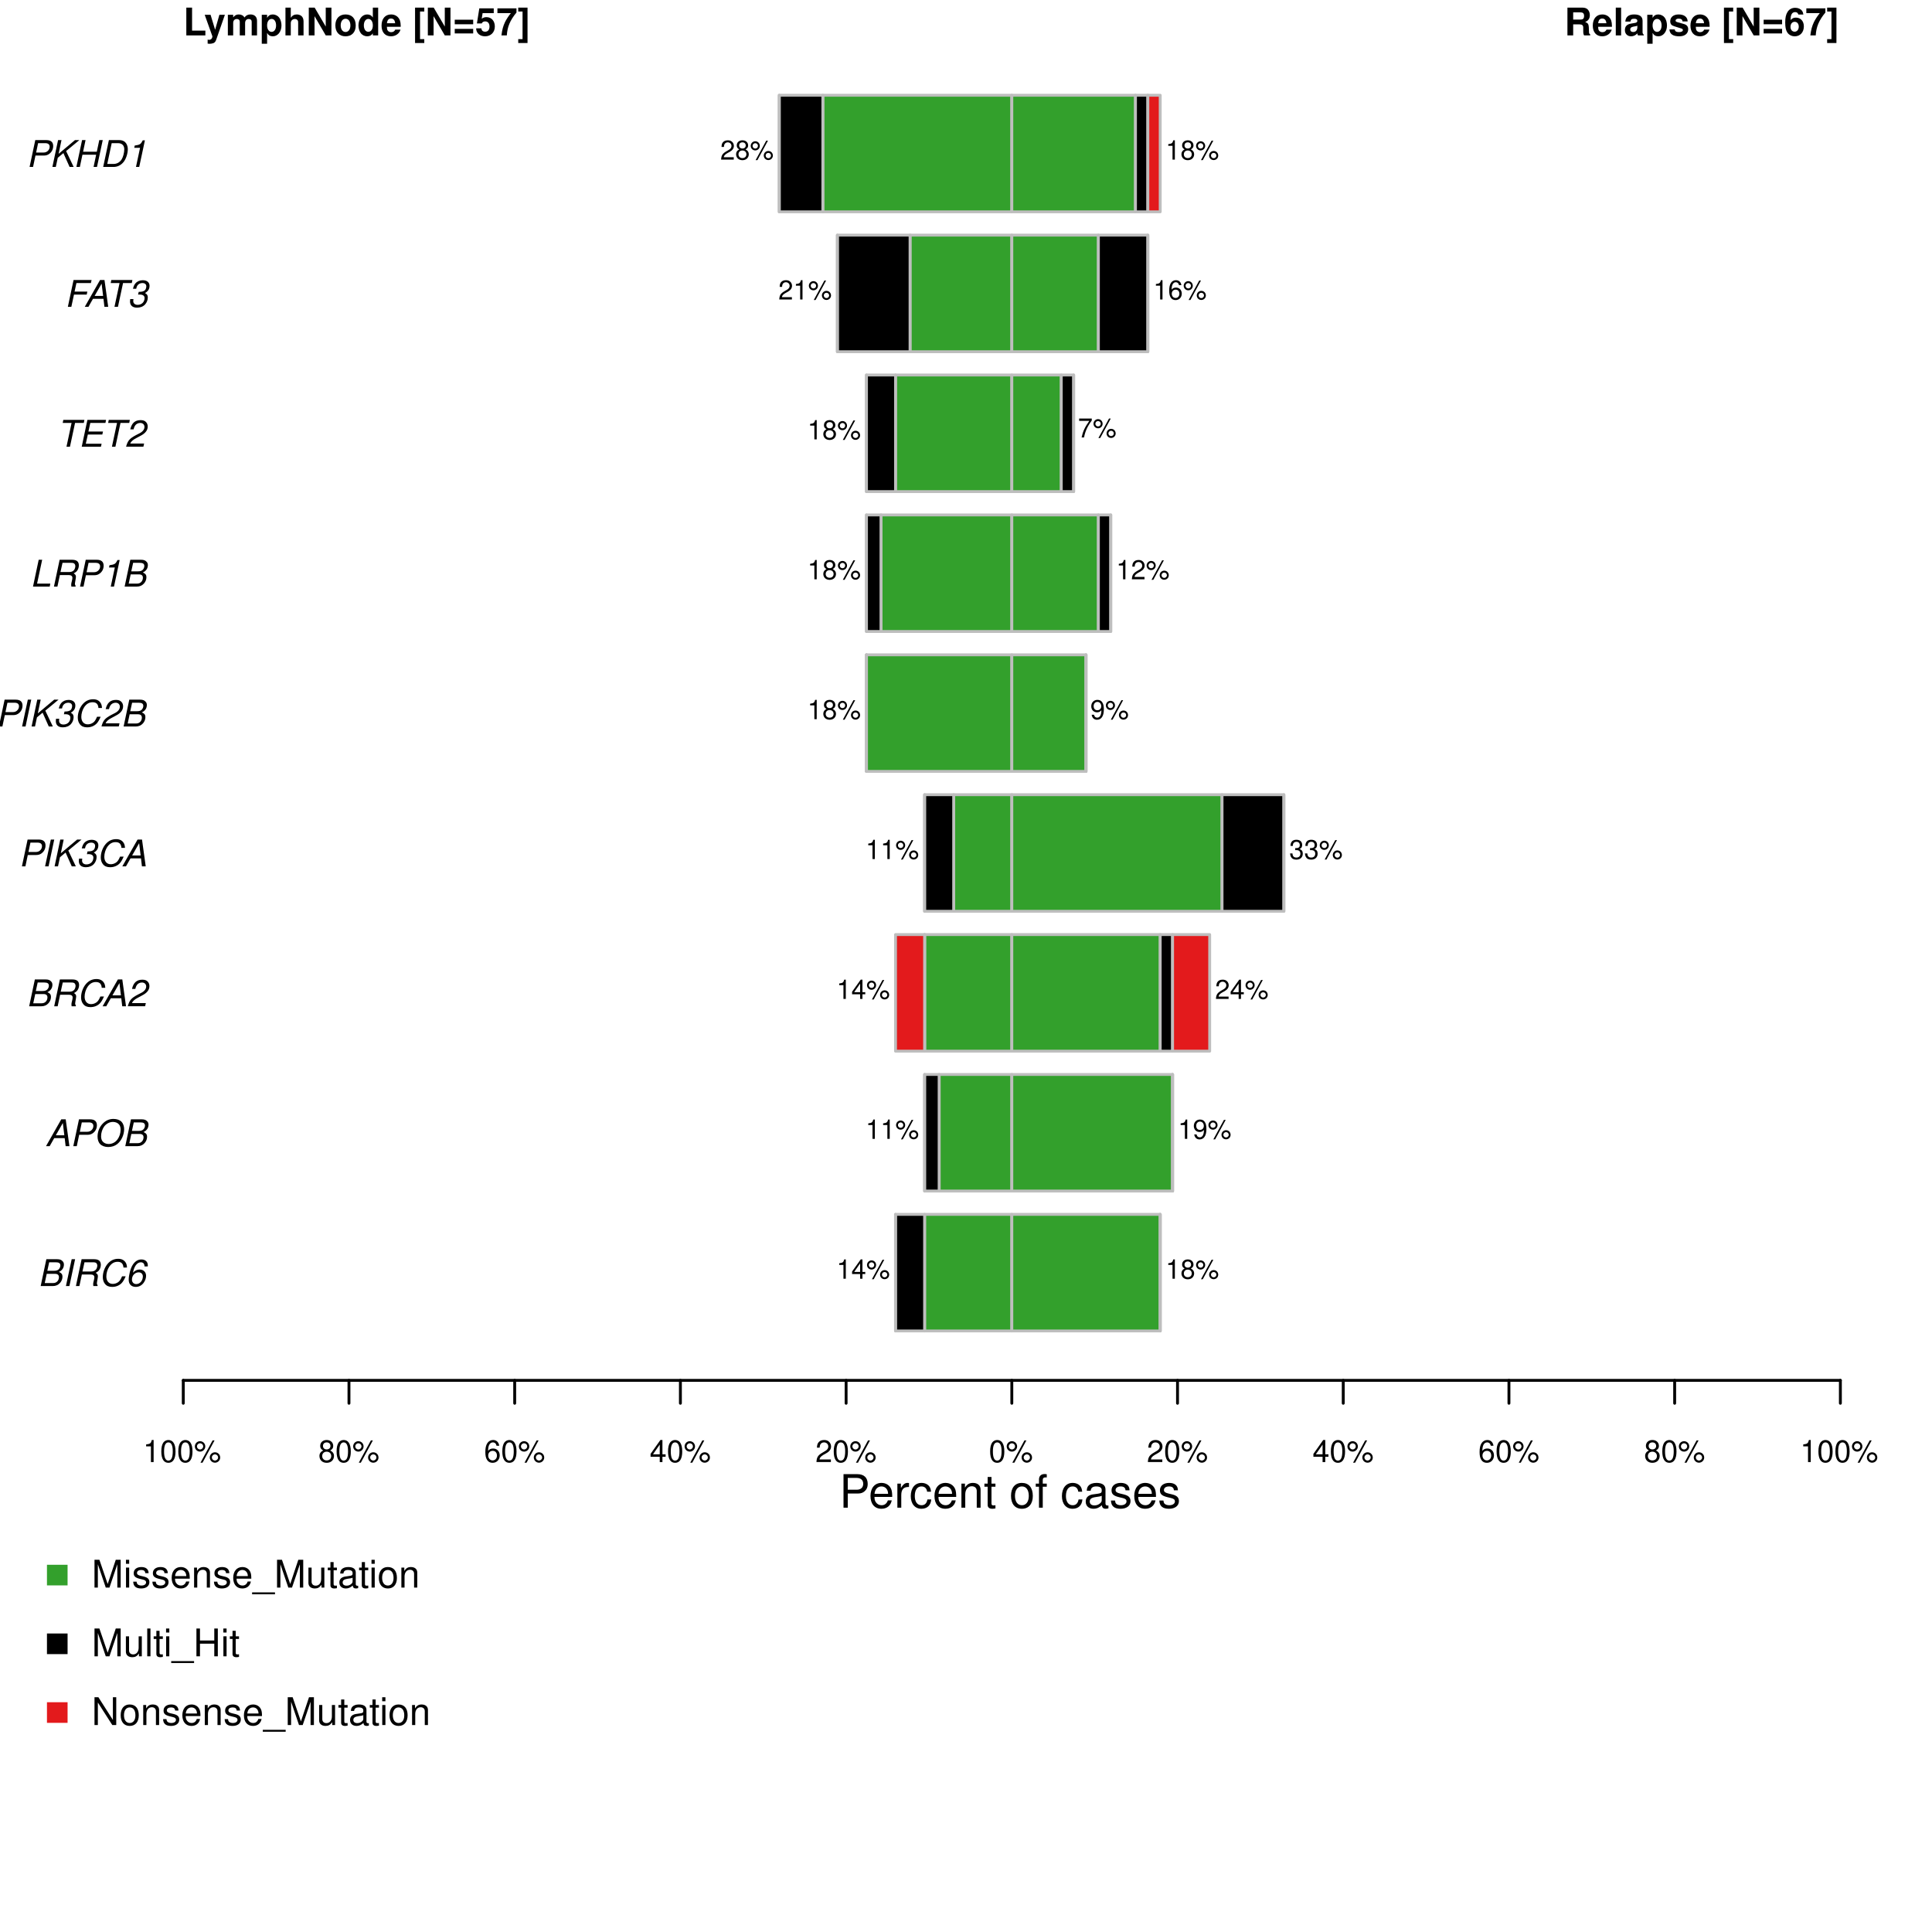 <?xml version="1.0" encoding="UTF-8"?>
<svg xmlns="http://www.w3.org/2000/svg" xmlns:xlink="http://www.w3.org/1999/xlink" width="504pt" height="504pt" viewBox="0 0 504 504" version="1.1">
<defs>
<g>
<symbol overflow="visible" id="glyph0-0">
<path style="stroke:none;" d=""/>
</symbol>
<symbol overflow="visible" id="glyph0-1">
<path style="stroke:none;" d="M 1.812 -3.594 L 1.812 0 L 2.422 0 L 2.422 -5.031 L 2.016 -5.031 C 1.797 -4.266 1.656 -4.156 0.703 -4.031 L 0.703 -3.594 Z M 1.812 -3.594 "/>
</symbol>
<symbol overflow="visible" id="glyph0-2">
<path style="stroke:none;" d="M 2.281 -1.219 L 2.281 0 L 2.891 0 L 2.891 -1.219 L 3.625 -1.219 L 3.625 -1.766 L 2.891 -1.766 L 2.891 -5.031 L 2.438 -5.031 L 0.188 -1.875 L 0.188 -1.219 Z M 2.281 -1.766 L 0.734 -1.766 L 2.281 -4 Z M 2.281 -1.766 "/>
</symbol>
<symbol overflow="visible" id="glyph0-3">
<path style="stroke:none;" d="M 1.391 -4.781 C 0.734 -4.781 0.203 -4.234 0.203 -3.578 C 0.203 -2.922 0.734 -2.391 1.391 -2.391 C 2.047 -2.391 2.578 -2.922 2.578 -3.562 C 2.578 -4.25 2.062 -4.781 1.391 -4.781 Z M 1.391 -4.281 C 1.781 -4.281 2.094 -3.969 2.094 -3.578 C 2.094 -3.188 1.781 -2.875 1.391 -2.875 C 1 -2.875 0.688 -3.188 0.688 -3.578 C 0.688 -3.969 1 -4.281 1.391 -4.281 Z M 4.25 -4.938 L 1.484 0.141 L 1.953 0.141 L 4.703 -4.938 Z M 4.797 -2.25 C 4.141 -2.25 3.609 -1.719 3.609 -1.062 C 3.609 -0.391 4.141 0.125 4.797 0.125 C 5.453 0.125 5.984 -0.391 5.984 -1.047 C 5.984 -1.719 5.469 -2.25 4.797 -2.25 Z M 4.797 -1.75 C 5.188 -1.75 5.5 -1.438 5.5 -1.047 C 5.5 -0.672 5.188 -0.359 4.797 -0.359 C 4.406 -0.359 4.094 -0.672 4.094 -1.062 C 4.094 -1.438 4.406 -1.75 4.797 -1.75 Z M 4.797 -1.75 "/>
</symbol>
<symbol overflow="visible" id="glyph0-4">
<path style="stroke:none;" d="M 2.719 -2.656 C 3.234 -2.969 3.406 -3.219 3.406 -3.688 C 3.406 -4.484 2.797 -5.031 1.922 -5.031 C 1.047 -5.031 0.438 -4.484 0.438 -3.703 C 0.438 -3.219 0.594 -2.969 1.094 -2.656 C 0.531 -2.375 0.266 -1.953 0.266 -1.406 C 0.266 -0.484 0.938 0.156 1.922 0.156 C 2.891 0.156 3.578 -0.484 3.578 -1.406 C 3.578 -1.953 3.297 -2.375 2.719 -2.656 Z M 1.922 -4.5 C 2.438 -4.5 2.781 -4.188 2.781 -3.672 C 2.781 -3.203 2.438 -2.891 1.922 -2.891 C 1.391 -2.891 1.062 -3.203 1.062 -3.688 C 1.062 -4.188 1.391 -4.5 1.922 -4.5 Z M 1.922 -2.375 C 2.531 -2.375 2.953 -1.969 2.953 -1.391 C 2.953 -0.781 2.531 -0.391 1.906 -0.391 C 1.297 -0.391 0.891 -0.797 0.891 -1.375 C 0.891 -1.984 1.297 -2.375 1.922 -2.375 Z M 1.922 -2.375 "/>
</symbol>
<symbol overflow="visible" id="glyph0-5">
<path style="stroke:none;" d="M 3.531 -0.609 L 0.922 -0.609 C 0.984 -1.031 1.219 -1.297 1.812 -1.656 L 2.516 -2.047 C 3.203 -2.438 3.562 -2.953 3.562 -3.562 C 3.562 -3.984 3.391 -4.375 3.094 -4.641 C 2.812 -4.906 2.453 -5.031 1.984 -5.031 C 1.359 -5.031 0.891 -4.812 0.609 -4.391 C 0.438 -4.125 0.359 -3.812 0.344 -3.297 L 0.969 -3.297 C 0.984 -3.641 1.031 -3.844 1.109 -4 C 1.266 -4.312 1.594 -4.5 1.953 -4.5 C 2.516 -4.5 2.938 -4.094 2.938 -3.547 C 2.938 -3.156 2.703 -2.797 2.266 -2.547 L 1.625 -2.172 C 0.594 -1.578 0.297 -1.109 0.234 0 L 3.531 0 Z M 3.531 -0.609 "/>
</symbol>
<symbol overflow="visible" id="glyph0-6">
<path style="stroke:none;" d="M 0.375 -1.156 C 0.484 -0.328 1.016 0.156 1.766 0.156 C 2.328 0.156 2.812 -0.109 3.094 -0.562 C 3.406 -1.047 3.547 -1.672 3.547 -2.578 C 3.547 -3.422 3.422 -3.969 3.125 -4.406 C 2.859 -4.828 2.422 -5.031 1.875 -5.031 C 0.938 -5.031 0.266 -4.328 0.266 -3.359 C 0.266 -2.438 0.891 -1.781 1.781 -1.781 C 2.25 -1.781 2.594 -1.938 2.906 -2.328 C 2.906 -1.078 2.516 -0.391 1.812 -0.391 C 1.375 -0.391 1.078 -0.656 0.984 -1.156 Z M 1.875 -4.5 C 2.453 -4.5 2.875 -4.016 2.875 -3.375 C 2.875 -2.75 2.453 -2.328 1.859 -2.328 C 1.266 -2.328 0.891 -2.734 0.891 -3.406 C 0.891 -4.047 1.297 -4.5 1.875 -4.5 Z M 1.875 -4.5 "/>
</symbol>
<symbol overflow="visible" id="glyph0-7">
<path style="stroke:none;" d="M 1.547 -2.328 L 1.875 -2.328 C 2.547 -2.328 2.906 -2 2.906 -1.406 C 2.906 -0.766 2.516 -0.391 1.875 -0.391 C 1.203 -0.391 0.875 -0.719 0.844 -1.469 L 0.219 -1.469 C 0.25 -1.062 0.328 -0.797 0.438 -0.578 C 0.703 -0.078 1.172 0.156 1.859 0.156 C 2.875 0.156 3.531 -0.453 3.531 -1.406 C 3.531 -2.047 3.281 -2.391 2.688 -2.609 C 3.156 -2.797 3.375 -3.141 3.375 -3.656 C 3.375 -4.516 2.812 -5.031 1.875 -5.031 C 0.875 -5.031 0.344 -4.484 0.328 -3.422 L 0.938 -3.422 C 0.953 -3.719 0.969 -3.891 1.047 -4.047 C 1.188 -4.328 1.5 -4.5 1.875 -4.5 C 2.422 -4.5 2.75 -4.172 2.75 -3.625 C 2.75 -3.281 2.625 -3.062 2.359 -2.938 C 2.188 -2.875 1.969 -2.844 1.547 -2.844 Z M 1.547 -2.328 "/>
</symbol>
<symbol overflow="visible" id="glyph0-8">
<path style="stroke:none;" d="M 3.625 -4.938 L 0.328 -4.938 L 0.328 -4.328 L 2.984 -4.328 C 1.812 -2.656 1.328 -1.625 0.969 0 L 1.609 0 C 1.891 -1.578 2.516 -2.938 3.625 -4.422 Z M 3.625 -4.938 "/>
</symbol>
<symbol overflow="visible" id="glyph0-9">
<path style="stroke:none;" d="M 3.469 -3.734 C 3.359 -4.547 2.828 -5.031 2.062 -5.031 C 1.531 -5.031 1.031 -4.781 0.75 -4.328 C 0.438 -3.828 0.297 -3.219 0.297 -2.297 C 0.297 -1.453 0.422 -0.906 0.719 -0.469 C 0.984 -0.062 1.422 0.156 1.953 0.156 C 2.906 0.156 3.578 -0.547 3.578 -1.531 C 3.578 -2.453 2.953 -3.109 2.062 -3.109 C 1.578 -3.109 1.188 -2.922 0.922 -2.562 C 0.938 -3.812 1.328 -4.5 2.031 -4.5 C 2.453 -4.5 2.766 -4.219 2.859 -3.734 Z M 1.984 -2.562 C 2.578 -2.562 2.953 -2.141 2.953 -1.484 C 2.953 -0.844 2.531 -0.391 1.969 -0.391 C 1.391 -0.391 0.969 -0.859 0.969 -1.5 C 0.969 -2.125 1.375 -2.562 1.984 -2.562 Z M 1.984 -2.562 "/>
</symbol>
<symbol overflow="visible" id="glyph1-0">
<path style="stroke:none;" d=""/>
</symbol>
<symbol overflow="visible" id="glyph1-1">
<path style="stroke:none;" d="M 2.062 -4.109 L 2.062 0 L 2.766 0 L 2.766 -5.766 L 2.297 -5.766 C 2.062 -4.875 1.891 -4.75 0.812 -4.609 L 0.812 -4.109 Z M 2.062 -4.109 "/>
</symbol>
<symbol overflow="visible" id="glyph1-2">
<path style="stroke:none;" d="M 2.188 -5.766 C 1.672 -5.766 1.188 -5.516 0.891 -5.125 C 0.531 -4.625 0.344 -3.859 0.344 -2.781 C 0.344 -0.844 0.984 0.188 2.188 0.188 C 3.391 0.188 4.047 -0.844 4.047 -2.734 C 4.047 -3.859 3.859 -4.609 3.484 -5.125 C 3.203 -5.531 2.719 -5.766 2.188 -5.766 Z M 2.188 -5.141 C 2.953 -5.141 3.328 -4.359 3.328 -2.812 C 3.328 -1.156 2.953 -0.391 2.172 -0.391 C 1.438 -0.391 1.062 -1.188 1.062 -2.781 C 1.062 -4.359 1.438 -5.141 2.188 -5.141 Z M 2.188 -5.141 "/>
</symbol>
<symbol overflow="visible" id="glyph1-3">
<path style="stroke:none;" d="M 1.578 -5.453 C 0.844 -5.453 0.234 -4.844 0.234 -4.094 C 0.234 -3.344 0.844 -2.734 1.594 -2.734 C 2.328 -2.734 2.953 -3.344 2.953 -4.078 C 2.953 -4.859 2.344 -5.453 1.578 -5.453 Z M 1.578 -4.906 C 2.047 -4.906 2.406 -4.547 2.406 -4.094 C 2.406 -3.656 2.031 -3.297 1.594 -3.297 C 1.141 -3.297 0.781 -3.656 0.781 -4.094 C 0.781 -4.547 1.141 -4.906 1.578 -4.906 Z M 4.859 -5.656 L 1.703 0.156 L 2.234 0.156 L 5.375 -5.656 Z M 5.484 -2.562 C 4.734 -2.562 4.125 -1.953 4.125 -1.219 C 4.125 -0.453 4.734 0.156 5.484 0.156 C 6.234 0.156 6.844 -0.453 6.844 -1.188 C 6.844 -1.953 6.25 -2.562 5.484 -2.562 Z M 5.484 -2.016 C 5.938 -2.016 6.297 -1.656 6.297 -1.188 C 6.297 -0.766 5.922 -0.406 5.484 -0.406 C 5.031 -0.406 4.672 -0.766 4.672 -1.219 C 4.672 -1.656 5.031 -2.016 5.484 -2.016 Z M 5.484 -2.016 "/>
</symbol>
<symbol overflow="visible" id="glyph1-4">
<path style="stroke:none;" d="M 3.109 -3.031 C 3.703 -3.391 3.891 -3.688 3.891 -4.219 C 3.891 -5.125 3.203 -5.766 2.188 -5.766 C 1.188 -5.766 0.5 -5.125 0.5 -4.234 C 0.5 -3.688 0.672 -3.406 1.266 -3.031 C 0.609 -2.703 0.297 -2.234 0.297 -1.609 C 0.297 -0.547 1.062 0.188 2.188 0.188 C 3.312 0.188 4.094 -0.547 4.094 -1.609 C 4.094 -2.234 3.766 -2.703 3.109 -3.031 Z M 2.188 -5.141 C 2.781 -5.141 3.172 -4.781 3.172 -4.203 C 3.172 -3.672 2.781 -3.312 2.188 -3.312 C 1.594 -3.312 1.219 -3.672 1.219 -4.219 C 1.219 -4.781 1.594 -5.141 2.188 -5.141 Z M 2.188 -2.719 C 2.891 -2.719 3.375 -2.25 3.375 -1.578 C 3.375 -0.891 2.906 -0.438 2.172 -0.438 C 1.484 -0.438 1.016 -0.906 1.016 -1.578 C 1.016 -2.266 1.484 -2.719 2.188 -2.719 Z M 2.188 -2.719 "/>
</symbol>
<symbol overflow="visible" id="glyph1-5">
<path style="stroke:none;" d="M 3.969 -4.266 C 3.828 -5.203 3.234 -5.766 2.359 -5.766 C 1.75 -5.766 1.188 -5.453 0.859 -4.938 C 0.5 -4.375 0.344 -3.672 0.344 -2.625 C 0.344 -1.656 0.484 -1.047 0.828 -0.531 C 1.125 -0.062 1.625 0.188 2.234 0.188 C 3.312 0.188 4.094 -0.625 4.094 -1.75 C 4.094 -2.812 3.375 -3.547 2.359 -3.547 C 1.797 -3.547 1.359 -3.344 1.062 -2.922 C 1.062 -4.344 1.516 -5.141 2.312 -5.141 C 2.812 -5.141 3.156 -4.828 3.266 -4.266 Z M 2.266 -2.938 C 2.953 -2.938 3.375 -2.453 3.375 -1.688 C 3.375 -0.969 2.891 -0.438 2.25 -0.438 C 1.594 -0.438 1.094 -0.984 1.094 -1.719 C 1.094 -2.438 1.578 -2.938 2.266 -2.938 Z M 2.266 -2.938 "/>
</symbol>
<symbol overflow="visible" id="glyph1-6">
<path style="stroke:none;" d="M 2.609 -1.391 L 2.609 0 L 3.312 0 L 3.312 -1.391 L 4.141 -1.391 L 4.141 -2.031 L 3.312 -2.031 L 3.312 -5.766 L 2.781 -5.766 L 0.219 -2.141 L 0.219 -1.391 Z M 2.609 -2.031 L 0.844 -2.031 L 2.609 -4.562 Z M 2.609 -2.031 "/>
</symbol>
<symbol overflow="visible" id="glyph1-7">
<path style="stroke:none;" d="M 4.031 -0.688 L 1.062 -0.688 C 1.125 -1.172 1.391 -1.469 2.078 -1.891 L 2.875 -2.344 C 3.672 -2.781 4.078 -3.375 4.078 -4.078 C 4.078 -4.562 3.875 -5 3.547 -5.312 C 3.219 -5.625 2.797 -5.766 2.266 -5.766 C 1.547 -5.766 1.016 -5.5 0.703 -5.016 C 0.5 -4.703 0.422 -4.344 0.391 -3.766 L 1.094 -3.766 C 1.125 -4.156 1.172 -4.391 1.266 -4.578 C 1.453 -4.938 1.812 -5.141 2.234 -5.141 C 2.875 -5.141 3.359 -4.688 3.359 -4.062 C 3.359 -3.609 3.094 -3.203 2.594 -2.922 L 1.859 -2.484 C 0.672 -1.812 0.328 -1.266 0.266 -0.016 L 4.031 -0.016 Z M 4.031 -0.688 "/>
</symbol>
<symbol overflow="visible" id="glyph2-0">
<path style="stroke:none;" d=""/>
</symbol>
<symbol overflow="visible" id="glyph2-1">
<path style="stroke:none;" d="M 0.766 0 L 3.922 0 C 4.703 0 5.328 -0.266 5.828 -0.828 C 6.234 -1.297 6.453 -1.859 6.453 -2.469 C 6.453 -3.062 6.188 -3.391 5.516 -3.688 C 6.359 -4.062 6.828 -4.75 6.828 -5.609 C 6.828 -5.984 6.719 -6.25 6.469 -6.5 C 6.156 -6.844 5.75 -7 5.078 -7 L 2.25 -7 Z M 2.5 -3.984 L 2.984 -6.203 L 4.703 -6.203 C 5.531 -6.203 5.906 -5.953 5.906 -5.375 C 5.906 -5.031 5.766 -4.688 5.531 -4.422 C 5.25 -4.109 4.875 -3.984 4.234 -3.984 Z M 1.828 -0.781 L 2.344 -3.188 L 4.516 -3.188 C 5.172 -3.188 5.531 -2.891 5.531 -2.328 C 5.531 -1.953 5.422 -1.625 5.203 -1.328 C 4.906 -0.953 4.531 -0.781 4 -0.781 Z M 1.828 -0.781 "/>
</symbol>
<symbol overflow="visible" id="glyph2-2">
<path style="stroke:none;" d="M 3.344 -7 L 2.453 -7 L 0.953 0 L 1.859 0 Z M 3.344 -7 "/>
</symbol>
<symbol overflow="visible" id="glyph2-3">
<path style="stroke:none;" d="M 2.438 -3.016 L 4.734 -3.016 C 5.359 -3.016 5.703 -2.766 5.703 -2.297 C 5.703 -2.125 5.672 -1.922 5.625 -1.719 C 5.391 -0.766 5.391 -0.766 5.391 -0.453 C 5.391 -0.297 5.406 -0.188 5.438 0 L 6.516 0 L 6.562 -0.219 C 6.438 -0.328 6.359 -0.516 6.359 -0.734 C 6.359 -0.828 6.375 -1 6.422 -1.203 C 6.594 -2.219 6.625 -2.344 6.625 -2.531 C 6.625 -2.969 6.5 -3.156 6.047 -3.453 C 6.422 -3.672 6.578 -3.766 6.75 -3.922 C 7.125 -4.281 7.391 -4.922 7.391 -5.516 C 7.391 -6.531 6.828 -7 5.609 -7 L 2.375 -7 L 0.891 0 L 1.797 0 Z M 2.594 -3.797 L 3.125 -6.203 L 5.328 -6.203 C 5.828 -6.203 6.078 -6.141 6.266 -5.938 C 6.391 -5.797 6.469 -5.578 6.469 -5.359 C 6.469 -4.984 6.328 -4.578 6.125 -4.312 C 5.844 -3.969 5.438 -3.797 4.812 -3.797 Z M 2.594 -3.797 "/>
</symbol>
<symbol overflow="visible" id="glyph2-4">
<path style="stroke:none;" d="M 7.391 -4.828 C 7.359 -5.391 7.266 -5.75 7.078 -6.078 C 6.688 -6.75 6.016 -7.109 5.109 -7.109 C 3.984 -7.109 3.047 -6.656 2.297 -5.75 C 1.547 -4.844 1.078 -3.531 1.078 -2.328 C 1.078 -1.656 1.266 -1.047 1.625 -0.594 C 2.062 -0.031 2.672 0.219 3.516 0.219 C 4.531 0.219 5.422 -0.156 6.047 -0.828 C 6.422 -1.25 6.719 -1.781 7.047 -2.547 L 6.109 -2.547 C 5.875 -2 5.719 -1.719 5.547 -1.484 C 5.141 -0.906 4.406 -0.562 3.656 -0.562 C 2.656 -0.562 2 -1.328 2 -2.5 C 2 -3.375 2.281 -4.328 2.766 -5.062 C 3.359 -5.922 4.062 -6.328 4.938 -6.328 C 5.906 -6.328 6.391 -5.859 6.469 -4.828 Z M 7.391 -4.828 "/>
</symbol>
<symbol overflow="visible" id="glyph2-5">
<path style="stroke:none;" d="M 5.875 -5.125 L 5.891 -5.406 C 5.891 -6.344 5.234 -6.938 4.219 -6.938 C 3.297 -6.938 2.531 -6.453 1.922 -5.484 C 1.359 -4.578 0.906 -2.844 0.906 -1.625 C 0.906 -0.484 1.609 0.219 2.75 0.219 C 3.562 0.219 4.266 -0.141 4.797 -0.844 C 5.188 -1.359 5.438 -2.062 5.438 -2.656 C 5.438 -3.656 4.766 -4.312 3.734 -4.312 C 3.109 -4.312 2.562 -4.062 2.016 -3.484 C 2.312 -5.156 3.094 -6.203 4.078 -6.203 C 4.516 -6.203 4.859 -5.984 4.953 -5.609 C 5 -5.484 5.016 -5.359 5.031 -5.125 Z M 3.516 -3.578 C 4.156 -3.578 4.594 -3.141 4.594 -2.516 C 4.594 -1.406 3.828 -0.516 2.875 -0.516 C 2.203 -0.516 1.75 -1 1.75 -1.688 C 1.75 -2.75 2.516 -3.578 3.516 -3.578 Z M 3.516 -3.578 "/>
</symbol>
<symbol overflow="visible" id="glyph2-6">
<path style="stroke:none;" d="M 5.031 -2.094 L 5.281 0 L 6.266 0 L 5.297 -7 L 4.141 -7 L 0.156 0 L 1.109 0 L 2.297 -2.094 Z M 4.938 -2.844 L 2.719 -2.844 L 4.547 -6.047 Z M 4.938 -2.844 "/>
</symbol>
<symbol overflow="visible" id="glyph2-7">
<path style="stroke:none;" d="M 2.406 -2.969 L 4.594 -2.969 C 5.203 -2.969 5.656 -3.125 6.078 -3.469 C 6.688 -3.938 7.031 -4.672 7.031 -5.453 C 7.031 -6.469 6.438 -7 5.25 -7 L 2.359 -7 L 0.875 0 L 1.781 0 Z M 2.578 -3.75 L 3.094 -6.203 L 4.953 -6.203 C 5.703 -6.203 6.109 -5.875 6.109 -5.281 C 6.109 -4.938 6 -4.625 5.781 -4.344 C 5.453 -3.938 5.047 -3.75 4.438 -3.75 Z M 2.578 -3.75 "/>
</symbol>
<symbol overflow="visible" id="glyph2-8">
<path style="stroke:none;" d="M 5.156 -7.109 C 4.062 -7.109 3.141 -6.703 2.359 -5.891 C 1.5 -5.016 1 -3.75 1 -2.516 C 1 -1.688 1.25 -0.953 1.703 -0.516 C 2.156 -0.062 2.938 0.219 3.75 0.219 C 4.656 0.219 5.469 -0.031 6.094 -0.516 C 7.219 -1.375 7.938 -2.938 7.938 -4.453 C 7.938 -5.203 7.672 -5.938 7.25 -6.375 C 6.781 -6.844 6.031 -7.109 5.156 -7.109 Z M 5.031 -6.328 C 5.688 -6.328 6.297 -6.062 6.625 -5.641 C 6.891 -5.312 7.016 -4.859 7.016 -4.281 C 7.016 -3.391 6.719 -2.469 6.219 -1.781 C 5.656 -1 4.812 -0.562 3.875 -0.562 C 3.25 -0.562 2.641 -0.828 2.312 -1.25 C 2.047 -1.578 1.922 -2.031 1.922 -2.594 C 1.922 -3.484 2.219 -4.406 2.719 -5.125 C 3.281 -5.875 4.141 -6.328 5.031 -6.328 Z M 5.031 -6.328 "/>
</symbol>
<symbol overflow="visible" id="glyph2-9">
<path style="stroke:none;" d="M 5.031 -0.828 L 1.406 -0.828 C 1.578 -1.312 2.109 -1.812 2.984 -2.25 L 4.062 -2.828 C 5.344 -3.484 5.969 -4.281 5.969 -5.266 C 5.969 -5.703 5.828 -6.109 5.562 -6.391 C 5.25 -6.766 4.781 -6.938 4.141 -6.938 C 2.656 -6.938 1.812 -6.188 1.422 -4.531 L 2.281 -4.531 C 2.391 -4.969 2.5 -5.266 2.672 -5.516 C 2.969 -5.953 3.469 -6.203 4.016 -6.203 C 4.688 -6.203 5.125 -5.781 5.125 -5.156 C 5.125 -4.516 4.656 -3.922 3.859 -3.516 L 2.859 -3 C 1.188 -2.094 0.766 -1.578 0.328 -0.016 L 4.844 -0.016 Z M 5.031 -0.828 "/>
</symbol>
<symbol overflow="visible" id="glyph2-10">
<path style="stroke:none;" d="M 2.172 -2.391 L 3.641 -3.609 L 5.25 0 L 6.312 0 L 4.344 -4.141 L 7.797 -7 L 6.656 -7 L 2.391 -3.422 L 3.141 -7 L 2.25 -7 L 0.766 0 L 1.656 0 Z M 2.172 -2.391 "/>
</symbol>
<symbol overflow="visible" id="glyph2-11">
<path style="stroke:none;" d="M 2.797 -3.188 C 3 -3.203 3.094 -3.203 3.234 -3.203 C 4.031 -3.203 4.484 -2.875 4.484 -2.312 C 4.484 -1.25 3.734 -0.516 2.672 -0.516 C 1.969 -0.516 1.531 -0.906 1.531 -1.5 C 1.531 -1.656 1.547 -1.766 1.578 -2.016 L 0.734 -2.016 C 0.703 -1.719 0.688 -1.578 0.688 -1.406 C 0.688 -0.359 1.344 0.219 2.531 0.219 C 3.391 0.219 4.125 -0.078 4.625 -0.625 C 5.062 -1.109 5.328 -1.797 5.328 -2.438 C 5.328 -3 5.125 -3.312 4.594 -3.594 C 5.406 -4.062 5.781 -4.641 5.781 -5.5 C 5.781 -6.375 5.094 -6.938 4.031 -6.938 C 3.25 -6.938 2.562 -6.656 2.094 -6.109 C 1.812 -5.781 1.641 -5.406 1.453 -4.703 L 2.297 -4.703 C 2.391 -5.141 2.484 -5.375 2.625 -5.578 C 2.922 -5.984 3.375 -6.203 3.922 -6.203 C 4.547 -6.203 4.938 -5.875 4.938 -5.359 C 4.938 -4.969 4.812 -4.594 4.609 -4.359 C 4.344 -4.062 3.844 -3.906 3.125 -3.906 L 2.953 -3.906 Z M 2.797 -3.188 "/>
</symbol>
<symbol overflow="visible" id="glyph2-12">
<path style="stroke:none;" d="M 3.156 -7 L 2.25 -7 L 0.766 0 L 5.125 0 L 5.281 -0.781 L 1.828 -0.781 Z M 3.156 -7 "/>
</symbol>
<symbol overflow="visible" id="glyph2-13">
<path style="stroke:none;" d="M 3.547 -4.984 L 2.484 0 L 3.328 0 L 4.812 -6.938 L 4.25 -6.938 C 3.734 -5.906 3.531 -5.781 2.156 -5.578 L 2.031 -4.984 Z M 3.547 -4.984 "/>
</symbol>
<symbol overflow="visible" id="glyph2-14">
<path style="stroke:none;" d="M 4.734 -6.203 L 7.016 -6.203 L 7.172 -7 L 1.672 -7 L 1.516 -6.203 L 3.828 -6.203 L 2.5 0 L 3.406 0 Z M 4.734 -6.203 "/>
</symbol>
<symbol overflow="visible" id="glyph2-15">
<path style="stroke:none;" d="M 2.453 -3.188 L 6.234 -3.188 L 6.406 -3.969 L 2.609 -3.969 L 3.094 -6.203 L 7.047 -6.203 L 7.203 -7 L 2.344 -7 L 0.859 0 L 5.875 0 L 6.047 -0.781 L 1.922 -0.781 Z M 2.453 -3.188 "/>
</symbol>
<symbol overflow="visible" id="glyph2-16">
<path style="stroke:none;" d="M 2.453 -3.188 L 5.781 -3.188 L 5.938 -3.969 L 2.609 -3.969 L 3.094 -6.203 L 6.875 -6.203 L 7.047 -7 L 2.344 -7 L 0.859 0 L 1.766 0 Z M 2.453 -3.188 "/>
</symbol>
<symbol overflow="visible" id="glyph2-17">
<path style="stroke:none;" d="M 5.953 -3.188 L 5.281 0 L 6.172 0 L 7.672 -7 L 6.766 -7 L 6.125 -3.969 L 2.547 -3.969 L 3.188 -7 L 2.281 -7 L 0.797 0 L 1.703 0 L 2.375 -3.188 Z M 5.953 -3.188 "/>
</symbol>
<symbol overflow="visible" id="glyph2-18">
<path style="stroke:none;" d="M 0.859 0 L 3.562 0 C 4.594 0 5.469 -0.438 6.172 -1.281 C 6.828 -2.094 7.281 -3.484 7.281 -4.688 C 7.281 -5.375 7 -6.094 6.547 -6.5 C 6.172 -6.828 5.672 -7 5.047 -7 L 2.344 -7 Z M 1.922 -0.781 L 3.078 -6.203 L 4.719 -6.203 C 5.75 -6.203 6.359 -5.609 6.359 -4.609 C 6.359 -3.719 6.062 -2.578 5.672 -1.969 C 5.188 -1.203 4.438 -0.781 3.562 -0.781 Z M 1.922 -0.781 "/>
</symbol>
<symbol overflow="visible" id="glyph3-0">
<path style="stroke:none;" d=""/>
</symbol>
<symbol overflow="visible" id="glyph3-1">
<path style="stroke:none;" d="M 2.203 -3.703 L 4.953 -3.703 C 5.641 -3.703 6.188 -3.906 6.641 -4.328 C 7.172 -4.812 7.406 -5.375 7.406 -6.188 C 7.406 -7.828 6.438 -8.75 4.703 -8.75 L 1.094 -8.75 L 1.094 0 L 2.203 0 Z M 2.203 -4.688 L 2.203 -7.766 L 4.531 -7.766 C 5.609 -7.766 6.234 -7.188 6.234 -6.234 C 6.234 -5.266 5.609 -4.688 4.531 -4.688 Z M 2.203 -4.688 "/>
</symbol>
<symbol overflow="visible" id="glyph3-2">
<path style="stroke:none;" d="M 6.156 -2.812 C 6.156 -3.766 6.078 -4.344 5.906 -4.812 C 5.5 -5.844 4.531 -6.469 3.359 -6.469 C 1.609 -6.469 0.484 -5.141 0.484 -3.062 C 0.484 -0.984 1.562 0.281 3.344 0.281 C 4.781 0.281 5.766 -0.547 6.031 -1.906 L 5.016 -1.906 C 4.734 -1.078 4.172 -0.641 3.375 -0.641 C 2.734 -0.641 2.203 -0.938 1.859 -1.469 C 1.625 -1.828 1.531 -2.188 1.531 -2.812 Z M 1.547 -3.625 C 1.625 -4.781 2.344 -5.547 3.344 -5.547 C 4.375 -5.547 5.078 -4.75 5.078 -3.625 Z M 1.547 -3.625 "/>
</symbol>
<symbol overflow="visible" id="glyph3-3">
<path style="stroke:none;" d="M 0.828 -6.281 L 0.828 0 L 1.844 0 L 1.844 -3.266 C 1.844 -4.781 2.469 -5.453 3.859 -5.406 L 3.859 -6.438 C 3.688 -6.453 3.594 -6.469 3.469 -6.469 C 2.812 -6.469 2.328 -6.078 1.75 -5.141 L 1.75 -6.281 Z M 0.828 -6.281 "/>
</symbol>
<symbol overflow="visible" id="glyph3-4">
<path style="stroke:none;" d="M 5.656 -4.172 C 5.609 -4.781 5.469 -5.188 5.234 -5.531 C 4.797 -6.125 4.047 -6.469 3.172 -6.469 C 1.469 -6.469 0.375 -5.125 0.375 -3.031 C 0.375 -1.016 1.453 0.281 3.156 0.281 C 4.656 0.281 5.609 -0.625 5.719 -2.156 L 4.719 -2.156 C 4.547 -1.156 4.031 -0.641 3.188 -0.641 C 2.078 -0.641 1.422 -1.547 1.422 -3.031 C 1.422 -4.609 2.062 -5.547 3.156 -5.547 C 4 -5.547 4.531 -5.047 4.641 -4.172 Z M 5.656 -4.172 "/>
</symbol>
<symbol overflow="visible" id="glyph3-5">
<path style="stroke:none;" d="M 0.844 -6.281 L 0.844 0 L 1.844 0 L 1.844 -3.469 C 1.844 -4.75 2.516 -5.594 3.547 -5.594 C 4.344 -5.594 4.844 -5.109 4.844 -4.359 L 4.844 0 L 5.844 0 L 5.844 -4.75 C 5.844 -5.797 5.062 -6.469 3.859 -6.469 C 2.922 -6.469 2.312 -6.109 1.766 -5.234 L 1.766 -6.281 Z M 0.844 -6.281 "/>
</symbol>
<symbol overflow="visible" id="glyph3-6">
<path style="stroke:none;" d="M 3.047 -6.281 L 2.016 -6.281 L 2.016 -8.016 L 1.016 -8.016 L 1.016 -6.281 L 0.172 -6.281 L 0.172 -5.469 L 1.016 -5.469 L 1.016 -0.719 C 1.016 -0.078 1.453 0.281 2.234 0.281 C 2.5 0.281 2.719 0.25 3.047 0.188 L 3.047 -0.641 C 2.906 -0.609 2.766 -0.594 2.562 -0.594 C 2.141 -0.594 2.016 -0.719 2.016 -1.156 L 2.016 -5.469 L 3.047 -5.469 Z M 3.047 -6.281 "/>
</symbol>
<symbol overflow="visible" id="glyph3-7">
<path style="stroke:none;" d=""/>
</symbol>
<symbol overflow="visible" id="glyph3-8">
<path style="stroke:none;" d="M 3.266 -6.469 C 1.484 -6.469 0.438 -5.203 0.438 -3.094 C 0.438 -0.969 1.484 0.281 3.281 0.281 C 5.047 0.281 6.125 -0.984 6.125 -3.047 C 6.125 -5.234 5.094 -6.469 3.266 -6.469 Z M 3.281 -5.547 C 4.406 -5.547 5.078 -4.625 5.078 -3.062 C 5.078 -1.578 4.375 -0.641 3.281 -0.641 C 2.156 -0.641 1.469 -1.578 1.469 -3.094 C 1.469 -4.625 2.156 -5.547 3.281 -5.547 Z M 3.281 -5.547 "/>
</symbol>
<symbol overflow="visible" id="glyph3-9">
<path style="stroke:none;" d="M 3.094 -6.281 L 2.047 -6.281 L 2.047 -7.266 C 2.047 -7.688 2.281 -7.906 2.75 -7.906 C 2.828 -7.906 2.875 -7.906 3.094 -7.891 L 3.094 -8.719 C 2.875 -8.766 2.734 -8.781 2.531 -8.781 C 1.609 -8.781 1.062 -8.25 1.062 -7.359 L 1.062 -6.281 L 0.219 -6.281 L 0.219 -5.469 L 1.062 -5.469 L 1.062 0 L 2.047 0 L 2.047 -5.469 L 3.094 -5.469 Z M 3.094 -6.281 "/>
</symbol>
<symbol overflow="visible" id="glyph3-10">
<path style="stroke:none;" d="M 6.422 -0.594 C 6.312 -0.562 6.266 -0.562 6.203 -0.562 C 5.859 -0.562 5.656 -0.75 5.656 -1.062 L 5.656 -4.75 C 5.656 -5.875 4.844 -6.469 3.297 -6.469 C 2.375 -6.469 1.641 -6.203 1.219 -5.734 C 0.922 -5.406 0.797 -5.047 0.781 -4.422 L 1.781 -4.422 C 1.875 -5.203 2.328 -5.547 3.266 -5.547 C 4.172 -5.547 4.672 -5.203 4.672 -4.609 L 4.672 -4.344 C 4.656 -3.906 4.438 -3.75 3.625 -3.641 C 2.203 -3.469 1.984 -3.422 1.609 -3.266 C 0.875 -2.953 0.5 -2.406 0.5 -1.578 C 0.5 -0.438 1.297 0.281 2.562 0.281 C 3.359 0.281 4 0 4.703 -0.641 C 4.781 0 5.094 0.281 5.734 0.281 C 5.953 0.281 6.078 0.25 6.422 0.172 Z M 4.672 -1.984 C 4.672 -1.641 4.578 -1.438 4.266 -1.156 C 3.859 -0.797 3.375 -0.594 2.781 -0.594 C 2 -0.594 1.547 -0.969 1.547 -1.609 C 1.547 -2.266 1.984 -2.609 3.062 -2.766 C 4.125 -2.906 4.328 -2.953 4.672 -3.109 Z M 4.672 -1.984 "/>
</symbol>
<symbol overflow="visible" id="glyph3-11">
<path style="stroke:none;" d="M 5.25 -4.531 C 5.25 -5.766 4.422 -6.469 2.969 -6.469 C 1.516 -6.469 0.562 -5.719 0.562 -4.547 C 0.562 -3.562 1.062 -3.094 2.562 -2.734 L 3.484 -2.516 C 4.188 -2.344 4.469 -2.094 4.469 -1.641 C 4.469 -1.047 3.875 -0.641 3 -0.641 C 2.453 -0.641 2 -0.797 1.75 -1.062 C 1.594 -1.25 1.531 -1.422 1.469 -1.875 L 0.406 -1.875 C 0.453 -0.422 1.266 0.281 2.922 0.281 C 4.5 0.281 5.516 -0.5 5.516 -1.719 C 5.516 -2.656 4.984 -3.172 3.734 -3.469 L 2.766 -3.703 C 1.953 -3.891 1.609 -4.156 1.609 -4.594 C 1.609 -5.188 2.125 -5.547 2.938 -5.547 C 3.75 -5.547 4.172 -5.203 4.203 -4.531 Z M 5.25 -4.531 "/>
</symbol>
<symbol overflow="visible" id="glyph4-0">
<path style="stroke:none;" d=""/>
</symbol>
<symbol overflow="visible" id="glyph4-1">
<path style="stroke:none;" d="M 2.297 -7.25 L 0.797 -7.25 L 0.797 0 L 5.766 0 L 5.766 -1.25 L 2.297 -1.25 Z M 2.297 -7.25 "/>
</symbol>
<symbol overflow="visible" id="glyph4-2">
<path style="stroke:none;" d="M 3.922 -5.375 L 2.812 -1.469 L 1.625 -5.375 L 0.094 -5.375 L 2.094 0.219 C 2.094 0.781 1.734 1.156 1.219 1.156 C 1.109 1.156 1.031 1.141 0.859 1.094 L 0.859 2.141 C 1.062 2.172 1.188 2.188 1.359 2.188 C 1.719 2.188 2.109 2.109 2.359 2.016 C 2.75 1.844 2.922 1.625 3.141 0.984 L 5.359 -5.375 Z M 3.922 -5.375 "/>
</symbol>
<symbol overflow="visible" id="glyph4-3">
<path style="stroke:none;" d="M 0.594 -5.375 L 0.594 0 L 1.984 0 L 1.984 -3.219 C 1.984 -3.891 2.344 -4.281 2.953 -4.281 C 3.406 -4.281 3.703 -4.016 3.703 -3.578 L 3.703 0 L 5.094 0 L 5.094 -3.219 C 5.094 -3.875 5.453 -4.281 6.047 -4.281 C 6.516 -4.281 6.812 -4.016 6.812 -3.578 L 6.812 0 L 8.203 0 L 8.203 -3.797 C 8.203 -4.844 7.562 -5.469 6.484 -5.469 C 5.797 -5.469 5.328 -5.219 4.922 -4.672 C 4.656 -5.172 4.125 -5.469 3.453 -5.469 C 2.844 -5.469 2.438 -5.266 1.984 -4.703 L 1.984 -5.375 Z M 0.594 -5.375 "/>
</symbol>
<symbol overflow="visible" id="glyph4-4">
<path style="stroke:none;" d="M 1.969 -5.375 L 0.578 -5.375 L 0.578 2.172 L 1.969 2.172 L 1.969 -0.641 C 2.312 -0.047 2.781 0.234 3.469 0.234 C 4.75 0.234 5.719 -0.969 5.719 -2.609 C 5.719 -3.359 5.5 -4.125 5.141 -4.625 C 4.781 -5.125 4.109 -5.469 3.469 -5.469 C 2.781 -5.469 2.312 -5.172 1.969 -4.578 Z M 3.141 -4.297 C 3.859 -4.297 4.312 -3.625 4.312 -2.594 C 4.312 -1.609 3.844 -0.922 3.141 -0.922 C 2.438 -0.922 1.969 -1.609 1.969 -2.609 C 1.969 -3.625 2.438 -4.297 3.141 -4.297 Z M 3.141 -4.297 "/>
</symbol>
<symbol overflow="visible" id="glyph4-5">
<path style="stroke:none;" d="M 0.672 -7.25 L 0.672 0 L 2.062 0 L 2.062 -3.219 C 2.062 -3.844 2.516 -4.281 3.141 -4.281 C 3.438 -4.281 3.672 -4.172 3.828 -3.953 C 3.969 -3.766 3.984 -3.625 3.984 -3.281 L 3.984 0 L 5.391 0 L 5.391 -3.609 C 5.391 -4.266 5.203 -4.75 4.844 -5.062 C 4.531 -5.312 4.078 -5.469 3.641 -5.469 C 2.953 -5.469 2.453 -5.203 2.062 -4.594 L 2.062 -7.25 Z M 0.672 -7.25 "/>
</symbol>
<symbol overflow="visible" id="glyph4-6">
<path style="stroke:none;" d="M 5.094 0 L 6.578 0 L 6.578 -7.25 L 5.094 -7.25 L 5.094 -2.312 L 2.203 -7.25 L 0.672 -7.25 L 0.672 0 L 2.172 0 L 2.172 -5.016 Z M 5.094 0 "/>
</symbol>
<symbol overflow="visible" id="glyph4-7">
<path style="stroke:none;" d="M 3 -5.469 C 1.359 -5.469 0.344 -4.375 0.344 -2.625 C 0.344 -0.844 1.359 0.234 3 0.234 C 4.641 0.234 5.656 -0.844 5.656 -2.578 C 5.656 -4.406 4.672 -5.469 3 -5.469 Z M 3 -4.344 C 3.766 -4.344 4.266 -3.656 4.266 -2.594 C 4.266 -1.594 3.75 -0.891 3 -0.891 C 2.25 -0.891 1.734 -1.578 1.734 -2.625 C 1.734 -3.656 2.25 -4.344 3 -4.344 Z M 3 -4.344 "/>
</symbol>
<symbol overflow="visible" id="glyph4-8">
<path style="stroke:none;" d="M 4.031 0 L 5.422 0 L 5.422 -7.25 L 4.031 -7.25 L 4.031 -4.672 C 3.688 -5.219 3.219 -5.469 2.547 -5.469 C 1.266 -5.469 0.281 -4.234 0.281 -2.609 C 0.281 -1.875 0.5 -1.141 0.859 -0.625 C 1.234 -0.094 1.891 0.234 2.547 0.234 C 3.219 0.234 3.688 -0.016 4.031 -0.547 Z M 2.859 -4.297 C 3.562 -4.297 4.031 -3.625 4.031 -2.594 C 4.031 -1.609 3.547 -0.938 2.859 -0.938 C 2.156 -0.938 1.688 -1.625 1.688 -2.609 C 1.688 -3.609 2.156 -4.297 2.859 -4.297 Z M 2.859 -4.297 "/>
</symbol>
<symbol overflow="visible" id="glyph4-9">
<path style="stroke:none;" d="M 5.219 -2.25 C 5.219 -2.375 5.219 -2.422 5.219 -2.484 C 5.219 -3.031 5.141 -3.516 5.016 -3.906 C 4.656 -4.875 3.797 -5.469 2.703 -5.469 C 1.172 -5.469 0.219 -4.344 0.219 -2.547 C 0.219 -0.828 1.156 0.234 2.672 0.234 C 3.875 0.234 4.859 -0.453 5.172 -1.516 L 3.797 -1.516 C 3.625 -1.078 3.234 -0.844 2.734 -0.844 C 2.328 -0.844 2.016 -1 1.812 -1.297 C 1.688 -1.5 1.625 -1.734 1.609 -2.25 Z M 1.625 -3.172 C 1.719 -4 2.062 -4.406 2.688 -4.406 C 3.328 -4.406 3.703 -3.969 3.766 -3.172 Z M 1.625 -3.172 "/>
</symbol>
<symbol overflow="visible" id="glyph4-10">
<path style="stroke:none;" d=""/>
</symbol>
<symbol overflow="visible" id="glyph4-11">
<path style="stroke:none;" d="M 3.062 -7.25 L 0.656 -7.25 L 0.656 1.984 L 3.062 1.984 L 3.062 0.969 L 1.953 0.969 L 1.953 -6.234 L 3.062 -6.234 Z M 3.062 -7.25 "/>
</symbol>
<symbol overflow="visible" id="glyph4-12">
<path style="stroke:none;" d="M 5.312 -4.094 L 0.5 -4.094 L 0.5 -2.906 L 5.312 -2.906 Z M 5.312 -1.703 L 0.5 -1.703 L 0.5 -0.516 L 5.312 -0.516 Z M 5.312 -1.703 "/>
</symbol>
<symbol overflow="visible" id="glyph4-13">
<path style="stroke:none;" d="M 4.859 -7.062 L 1.094 -7.062 L 0.469 -3.125 L 1.719 -3.125 C 1.875 -3.469 2.188 -3.656 2.625 -3.656 C 3.328 -3.656 3.75 -3.156 3.75 -2.297 C 3.75 -1.469 3.328 -0.969 2.625 -0.969 C 2.016 -0.969 1.672 -1.281 1.641 -1.844 L 0.266 -1.844 C 0.281 -0.609 1.219 0.234 2.594 0.234 C 4.109 0.234 5.141 -0.812 5.141 -2.328 C 5.141 -3.781 4.25 -4.766 2.953 -4.766 C 2.484 -4.766 2.125 -4.641 1.719 -4.344 L 1.953 -5.812 L 4.859 -5.812 Z M 4.859 -7.062 "/>
</symbol>
<symbol overflow="visible" id="glyph4-14">
<path style="stroke:none;" d="M 5.25 -7.062 L 0.281 -7.062 L 0.281 -5.812 L 3.797 -5.812 C 3.375 -5.359 2.531 -4.078 2.25 -3.453 C 1.766 -2.422 1.516 -1.5 1.328 0 L 2.734 0 C 2.859 -2.234 3.578 -3.938 5.25 -5.969 Z M 5.25 -7.062 "/>
</symbol>
<symbol overflow="visible" id="glyph4-15">
<path style="stroke:none;" d="M 0.172 1.984 L 2.594 1.984 L 2.594 -7.25 L 0.172 -7.25 L 0.172 -6.234 L 1.297 -6.234 L 1.297 0.969 L 0.172 0.969 Z M 0.172 1.984 "/>
</symbol>
<symbol overflow="visible" id="glyph4-16">
<path style="stroke:none;" d="M 2.297 -2.875 L 4 -2.875 C 4.641 -2.875 4.922 -2.625 4.922 -2.016 L 4.922 -1.719 C 4.922 -1.531 4.922 -1.359 4.922 -1.25 C 4.922 -0.562 4.953 -0.344 5.141 0 L 6.734 0 L 6.734 -0.266 C 6.516 -0.391 6.422 -0.547 6.422 -0.859 C 6.375 -3 6.344 -3.109 5.422 -3.5 C 6.234 -3.828 6.641 -4.406 6.641 -5.297 C 6.641 -5.875 6.438 -6.406 6.094 -6.766 C 5.766 -7.094 5.312 -7.25 4.688 -7.25 L 0.797 -7.25 L 0.797 0 L 2.297 0 Z M 2.297 -4.125 L 2.297 -6.016 L 4.094 -6.016 C 4.516 -6.016 4.688 -5.969 4.875 -5.828 C 5.062 -5.672 5.141 -5.422 5.141 -5.094 C 5.141 -4.734 5.062 -4.453 4.875 -4.312 C 4.703 -4.172 4.516 -4.125 4.094 -4.125 Z M 2.297 -4.125 "/>
</symbol>
<symbol overflow="visible" id="glyph4-17">
<path style="stroke:none;" d="M 2.062 -7.25 L 0.672 -7.25 L 0.672 0 L 2.062 0 Z M 2.062 -7.25 "/>
</symbol>
<symbol overflow="visible" id="glyph4-18">
<path style="stroke:none;" d="M 5.219 -0.172 C 4.969 -0.391 4.891 -0.562 4.891 -0.828 L 4.891 -3.812 C 4.891 -4.906 4.156 -5.469 2.703 -5.469 C 1.25 -5.469 0.484 -4.844 0.391 -3.609 L 1.734 -3.609 C 1.812 -4.156 2.047 -4.344 2.734 -4.344 C 3.266 -4.344 3.531 -4.156 3.531 -3.797 C 3.531 -3.625 3.438 -3.469 3.297 -3.391 C 3.109 -3.281 3.109 -3.281 2.422 -3.172 L 1.859 -3.078 C 0.797 -2.891 0.281 -2.344 0.281 -1.391 C 0.281 -0.422 0.922 0.234 1.906 0.234 C 2.516 0.234 3.047 -0.016 3.547 -0.531 C 3.547 -0.266 3.578 -0.156 3.703 0 L 5.219 0 Z M 3.531 -2.156 C 3.531 -1.359 3.141 -0.891 2.422 -0.891 C 1.953 -0.891 1.672 -1.141 1.672 -1.547 C 1.672 -1.953 1.891 -2.156 2.469 -2.281 L 2.953 -2.375 C 3.312 -2.438 3.375 -2.453 3.531 -2.531 Z M 3.531 -2.156 "/>
</symbol>
<symbol overflow="visible" id="glyph4-19">
<path style="stroke:none;" d="M 5.031 -3.641 C 5 -4.781 4.125 -5.469 2.688 -5.469 C 1.328 -5.469 0.484 -4.781 0.484 -3.672 C 0.484 -3.312 0.594 -3 0.781 -2.797 C 0.969 -2.609 1.141 -2.516 1.656 -2.344 L 3.312 -1.828 C 3.656 -1.719 3.781 -1.609 3.781 -1.391 C 3.781 -1.062 3.391 -0.859 2.75 -0.859 C 2.375 -0.859 2.094 -0.922 1.922 -1.062 C 1.766 -1.172 1.719 -1.281 1.656 -1.562 L 0.281 -1.562 C 0.328 -0.375 1.188 0.234 2.828 0.234 C 3.578 0.234 4.141 0.062 4.531 -0.25 C 4.938 -0.562 5.172 -1.062 5.172 -1.594 C 5.172 -2.297 4.828 -2.734 4.125 -2.953 L 2.359 -3.453 C 1.969 -3.578 1.875 -3.656 1.875 -3.875 C 1.875 -4.172 2.188 -4.375 2.672 -4.375 C 3.344 -4.375 3.672 -4.125 3.688 -3.641 Z M 5.031 -3.641 "/>
</symbol>
<symbol overflow="visible" id="glyph4-20">
<path style="stroke:none;" d="M 5.047 -5.453 C 4.969 -5.906 4.891 -6.141 4.703 -6.406 C 4.344 -6.906 3.688 -7.203 2.922 -7.203 C 2.047 -7.203 1.328 -6.812 0.906 -6.109 C 0.484 -5.422 0.312 -4.641 0.312 -3.359 C 0.312 -2.141 0.469 -1.391 0.828 -0.812 C 1.234 -0.156 1.969 0.234 2.812 0.234 C 4.203 0.234 5.172 -0.812 5.172 -2.359 C 5.172 -3.719 4.328 -4.641 3.109 -4.641 C 2.531 -4.641 2.156 -4.484 1.719 -4.016 L 1.719 -4.172 C 1.734 -4.828 1.766 -5.031 1.875 -5.312 C 2.062 -5.828 2.406 -6.078 2.891 -6.078 C 3.328 -6.078 3.578 -5.906 3.75 -5.453 Z M 2.766 -3.547 C 3.422 -3.547 3.844 -3.047 3.844 -2.266 C 3.844 -1.516 3.391 -0.969 2.766 -0.969 C 2.125 -0.969 1.688 -1.484 1.688 -2.234 C 1.688 -3 2.125 -3.547 2.766 -3.547 Z M 2.766 -3.547 "/>
</symbol>
<symbol overflow="visible" id="glyph5-0">
<path style="stroke:none;" d=""/>
</symbol>
<symbol overflow="visible" id="glyph5-1">
<path style="stroke:none;" d="M 4.656 0 L 6.703 -6.078 L 6.703 0 L 7.578 0 L 7.578 -7.25 L 6.297 -7.25 L 4.188 -0.938 L 2.031 -7.25 L 0.75 -7.25 L 0.75 0 L 1.625 0 L 1.625 -6.078 L 3.688 0 Z M 4.656 0 "/>
</symbol>
<symbol overflow="visible" id="glyph5-2">
<path style="stroke:none;" d="M 1.5 -5.219 L 0.672 -5.219 L 0.672 0 L 1.5 0 Z M 1.5 -7.25 L 0.656 -7.25 L 0.656 -6.203 L 1.5 -6.203 Z M 1.5 -7.25 "/>
</symbol>
<symbol overflow="visible" id="glyph5-3">
<path style="stroke:none;" d="M 4.359 -3.766 C 4.344 -4.781 3.672 -5.359 2.469 -5.359 C 1.25 -5.359 0.469 -4.734 0.469 -3.766 C 0.469 -2.953 0.891 -2.562 2.125 -2.266 L 2.891 -2.078 C 3.469 -1.938 3.703 -1.734 3.703 -1.359 C 3.703 -0.859 3.219 -0.531 2.484 -0.531 C 2.047 -0.531 1.656 -0.672 1.453 -0.891 C 1.328 -1.031 1.266 -1.188 1.219 -1.547 L 0.344 -1.547 C 0.375 -0.344 1.062 0.234 2.422 0.234 C 3.734 0.234 4.562 -0.422 4.562 -1.422 C 4.562 -2.203 4.125 -2.625 3.094 -2.875 L 2.297 -3.062 C 1.625 -3.219 1.328 -3.438 1.328 -3.812 C 1.328 -4.297 1.766 -4.594 2.438 -4.594 C 3.109 -4.594 3.469 -4.312 3.484 -3.766 Z M 4.359 -3.766 "/>
</symbol>
<symbol overflow="visible" id="glyph5-4">
<path style="stroke:none;" d="M 5.109 -2.328 C 5.109 -3.125 5.047 -3.609 4.891 -3.984 C 4.562 -4.844 3.766 -5.359 2.781 -5.359 C 1.328 -5.359 0.391 -4.266 0.391 -2.531 C 0.391 -0.812 1.297 0.234 2.766 0.234 C 3.969 0.234 4.781 -0.453 5 -1.578 L 4.156 -1.578 C 3.938 -0.891 3.469 -0.531 2.797 -0.531 C 2.266 -0.531 1.828 -0.781 1.547 -1.219 C 1.344 -1.516 1.281 -1.812 1.266 -2.328 Z M 1.281 -3 C 1.359 -3.969 1.938 -4.594 2.781 -4.594 C 3.625 -4.594 4.203 -3.938 4.203 -3 Z M 1.281 -3 "/>
</symbol>
<symbol overflow="visible" id="glyph5-5">
<path style="stroke:none;" d="M 0.703 -5.219 L 0.703 0 L 1.531 0 L 1.531 -2.875 C 1.531 -3.938 2.094 -4.641 2.953 -4.641 C 3.609 -4.641 4.016 -4.234 4.016 -3.609 L 4.016 0 L 4.844 0 L 4.844 -3.938 C 4.844 -4.812 4.203 -5.359 3.188 -5.359 C 2.422 -5.359 1.922 -5.062 1.469 -4.344 L 1.469 -5.219 Z M 0.703 -5.219 "/>
</symbol>
<symbol overflow="visible" id="glyph5-6">
<path style="stroke:none;" d="M 5.75 1.25 L -0.219 1.25 L -0.219 1.75 L 5.75 1.75 Z M 5.75 1.25 "/>
</symbol>
<symbol overflow="visible" id="glyph5-7">
<path style="stroke:none;" d="M 4.797 0 L 4.797 -5.219 L 3.969 -5.219 L 3.969 -2.266 C 3.969 -1.188 3.406 -0.5 2.547 -0.5 C 1.891 -0.5 1.469 -0.891 1.469 -1.516 L 1.469 -5.219 L 0.641 -5.219 L 0.641 -1.188 C 0.641 -0.328 1.297 0.234 2.312 0.234 C 3.078 0.234 3.562 -0.047 4.047 -0.734 L 4.047 0 Z M 4.797 0 "/>
</symbol>
<symbol overflow="visible" id="glyph5-8">
<path style="stroke:none;" d="M 2.531 -5.219 L 1.672 -5.219 L 1.672 -6.656 L 0.844 -6.656 L 0.844 -5.219 L 0.141 -5.219 L 0.141 -4.531 L 0.844 -4.531 L 0.844 -0.594 C 0.844 -0.062 1.203 0.234 1.844 0.234 C 2.062 0.234 2.25 0.203 2.531 0.156 L 2.531 -0.531 C 2.406 -0.5 2.297 -0.5 2.125 -0.5 C 1.766 -0.5 1.672 -0.594 1.672 -0.969 L 1.672 -4.531 L 2.531 -4.531 Z M 2.531 -5.219 "/>
</symbol>
<symbol overflow="visible" id="glyph5-9">
<path style="stroke:none;" d="M 5.328 -0.484 C 5.234 -0.469 5.203 -0.469 5.141 -0.469 C 4.859 -0.469 4.703 -0.609 4.703 -0.875 L 4.703 -3.938 C 4.703 -4.859 4.016 -5.359 2.734 -5.359 C 1.969 -5.359 1.359 -5.141 1 -4.75 C 0.766 -4.484 0.672 -4.188 0.641 -3.672 L 1.484 -3.672 C 1.547 -4.312 1.938 -4.594 2.703 -4.594 C 3.469 -4.594 3.875 -4.312 3.875 -3.828 L 3.875 -3.609 C 3.859 -3.25 3.688 -3.109 3 -3.031 C 1.828 -2.875 1.656 -2.844 1.328 -2.703 C 0.734 -2.453 0.422 -1.984 0.422 -1.312 C 0.422 -0.375 1.078 0.234 2.125 0.234 C 2.781 0.234 3.312 0 3.906 -0.531 C 3.969 0 4.219 0.234 4.75 0.234 C 4.938 0.234 5.047 0.203 5.328 0.141 Z M 3.875 -1.641 C 3.875 -1.359 3.797 -1.188 3.547 -0.969 C 3.203 -0.656 2.797 -0.5 2.312 -0.5 C 1.656 -0.5 1.281 -0.812 1.281 -1.328 C 1.281 -1.875 1.641 -2.156 2.531 -2.297 C 3.422 -2.406 3.594 -2.453 3.875 -2.578 Z M 3.875 -1.641 "/>
</symbol>
<symbol overflow="visible" id="glyph5-10">
<path style="stroke:none;" d="M 2.703 -5.359 C 1.234 -5.359 0.359 -4.312 0.359 -2.562 C 0.359 -0.812 1.234 0.234 2.719 0.234 C 4.188 0.234 5.078 -0.812 5.078 -2.531 C 5.078 -4.344 4.219 -5.359 2.703 -5.359 Z M 2.719 -4.594 C 3.656 -4.594 4.203 -3.828 4.203 -2.531 C 4.203 -1.297 3.641 -0.531 2.719 -0.531 C 1.797 -0.531 1.219 -1.297 1.219 -2.562 C 1.219 -3.828 1.797 -4.594 2.719 -4.594 Z M 2.719 -4.594 "/>
</symbol>
<symbol overflow="visible" id="glyph5-11">
<path style="stroke:none;" d="M 1.516 -7.25 L 0.672 -7.25 L 0.672 0 L 1.516 0 Z M 1.516 -7.25 "/>
</symbol>
<symbol overflow="visible" id="glyph5-12">
<path style="stroke:none;" d="M 5.484 -3.297 L 5.484 0 L 6.406 0 L 6.406 -7.25 L 5.484 -7.25 L 5.484 -4.125 L 1.75 -4.125 L 1.75 -7.25 L 0.828 -7.25 L 0.828 0 L 1.75 0 L 1.75 -3.297 Z M 5.484 -3.297 "/>
</symbol>
<symbol overflow="visible" id="glyph5-13">
<path style="stroke:none;" d="M 6.422 -7.25 L 5.547 -7.25 L 5.547 -1.328 L 1.766 -7.25 L 0.75 -7.25 L 0.75 0 L 1.625 0 L 1.625 -5.875 L 5.391 0 L 6.422 0 Z M 6.422 -7.25 "/>
</symbol>
</g>
</defs>
<g id="surface241">
<rect x="0" y="0" width="504" height="504" style="fill:rgb(100%,100%,100%);fill-opacity:1;stroke:none;"/>
<path style="fill-rule:nonzero;fill:rgb(20%,62.745%,17.255%);fill-opacity:1;stroke-width:0.75;stroke-linecap:round;stroke-linejoin:round;stroke:rgb(74.51%,74.51%,74.51%);stroke-opacity:1;stroke-miterlimit:10;" d="M 263.953 347.203 L 241.199 347.203 L 241.199 316.793 L 263.953 316.793 Z M 263.953 347.203 "/>
<path style="fill-rule:nonzero;fill:rgb(0%,0%,0%);fill-opacity:1;stroke-width:0.75;stroke-linecap:round;stroke-linejoin:round;stroke:rgb(74.51%,74.51%,74.51%);stroke-opacity:1;stroke-miterlimit:10;" d="M 241.199 347.203 L 233.613 347.203 L 233.613 316.793 L 241.199 316.793 Z M 241.199 347.203 "/>
<path style="fill:none;stroke-width:0.75;stroke-linecap:round;stroke-linejoin:round;stroke:rgb(74.51%,74.51%,74.51%);stroke-opacity:1;stroke-miterlimit:10;" d="M 233.617 347.203 L 233.617 316.793 Z M 233.617 347.203 "/>
<path style="fill-rule:nonzero;fill:rgb(20%,62.745%,17.255%);fill-opacity:1;stroke-width:0.75;stroke-linecap:round;stroke-linejoin:round;stroke:rgb(74.51%,74.51%,74.51%);stroke-opacity:1;stroke-miterlimit:10;" d="M 263.953 310.707 L 244.992 310.707 L 244.992 280.297 L 263.953 280.297 Z M 263.953 310.707 "/>
<path style="fill-rule:nonzero;fill:rgb(0%,0%,0%);fill-opacity:1;stroke-width:0.75;stroke-linecap:round;stroke-linejoin:round;stroke:rgb(74.51%,74.51%,74.51%);stroke-opacity:1;stroke-miterlimit:10;" d="M 244.992 310.707 L 241.199 310.707 L 241.199 280.297 L 244.992 280.297 Z M 244.992 310.707 "/>
<path style="fill:none;stroke-width:0.75;stroke-linecap:round;stroke-linejoin:round;stroke:rgb(74.51%,74.51%,74.51%);stroke-opacity:1;stroke-miterlimit:10;" d="M 241.199 310.707 L 241.199 280.297 Z M 241.199 310.707 "/>
<path style="fill-rule:nonzero;fill:rgb(20%,62.745%,17.255%);fill-opacity:1;stroke-width:0.75;stroke-linecap:round;stroke-linejoin:round;stroke:rgb(74.51%,74.51%,74.51%);stroke-opacity:1;stroke-miterlimit:10;" d="M 263.953 274.215 L 241.199 274.215 L 241.199 243.805 L 263.953 243.805 Z M 263.953 274.215 "/>
<path style="fill:none;stroke-width:0.75;stroke-linecap:round;stroke-linejoin:round;stroke:rgb(74.51%,74.51%,74.51%);stroke-opacity:1;stroke-miterlimit:10;" d="M 241.199 274.215 L 241.199 243.805 Z M 241.199 274.215 "/>
<path style="fill-rule:nonzero;fill:rgb(89.02%,10.196%,10.98%);fill-opacity:1;stroke-width:0.75;stroke-linecap:round;stroke-linejoin:round;stroke:rgb(74.51%,74.51%,74.51%);stroke-opacity:1;stroke-miterlimit:10;" d="M 241.199 274.215 L 233.613 274.215 L 233.613 243.805 L 241.199 243.805 Z M 241.199 274.215 "/>
<path style="fill-rule:nonzero;fill:rgb(20%,62.745%,17.255%);fill-opacity:1;stroke-width:0.75;stroke-linecap:round;stroke-linejoin:round;stroke:rgb(74.51%,74.51%,74.51%);stroke-opacity:1;stroke-miterlimit:10;" d="M 263.953 237.723 L 248.785 237.723 L 248.785 207.312 L 263.953 207.312 Z M 263.953 237.723 "/>
<path style="fill-rule:nonzero;fill:rgb(0%,0%,0%);fill-opacity:1;stroke-width:0.75;stroke-linecap:round;stroke-linejoin:round;stroke:rgb(74.51%,74.51%,74.51%);stroke-opacity:1;stroke-miterlimit:10;" d="M 248.785 237.723 L 241.199 237.723 L 241.199 207.312 L 248.785 207.312 Z M 248.785 237.723 "/>
<path style="fill:none;stroke-width:0.75;stroke-linecap:round;stroke-linejoin:round;stroke:rgb(74.51%,74.51%,74.51%);stroke-opacity:1;stroke-miterlimit:10;" d="M 241.199 237.723 L 241.199 207.312 Z M 241.199 237.723 "/>
<path style="fill-rule:nonzero;fill:rgb(20%,62.745%,17.255%);fill-opacity:1;stroke-width:0.75;stroke-linecap:round;stroke-linejoin:round;stroke:rgb(74.51%,74.51%,74.51%);stroke-opacity:1;stroke-miterlimit:10;" d="M 263.953 201.23 L 226.031 201.23 L 226.031 170.82 L 263.953 170.82 Z M 263.953 201.23 "/>
<path style="fill:none;stroke-width:0.75;stroke-linecap:round;stroke-linejoin:round;stroke:rgb(74.51%,74.51%,74.51%);stroke-opacity:1;stroke-miterlimit:10;" d="M 226.031 201.23 L 226.031 170.82 Z M 226.031 201.23 "/>
<path style="fill:none;stroke-width:0.75;stroke-linecap:round;stroke-linejoin:round;stroke:rgb(74.51%,74.51%,74.51%);stroke-opacity:1;stroke-miterlimit:10;" d="M 226.031 201.23 L 226.031 170.82 Z M 226.031 201.23 "/>
<path style="fill-rule:nonzero;fill:rgb(20%,62.745%,17.255%);fill-opacity:1;stroke-width:0.75;stroke-linecap:round;stroke-linejoin:round;stroke:rgb(74.51%,74.51%,74.51%);stroke-opacity:1;stroke-miterlimit:10;" d="M 263.953 164.738 L 229.824 164.738 L 229.824 134.328 L 263.953 134.328 Z M 263.953 164.738 "/>
<path style="fill-rule:nonzero;fill:rgb(0%,0%,0%);fill-opacity:1;stroke-width:0.75;stroke-linecap:round;stroke-linejoin:round;stroke:rgb(74.51%,74.51%,74.51%);stroke-opacity:1;stroke-miterlimit:10;" d="M 229.824 164.738 L 226.031 164.738 L 226.031 134.328 L 229.824 134.328 Z M 229.824 164.738 "/>
<path style="fill:none;stroke-width:0.75;stroke-linecap:round;stroke-linejoin:round;stroke:rgb(74.51%,74.51%,74.51%);stroke-opacity:1;stroke-miterlimit:10;" d="M 226.031 164.738 L 226.031 134.328 Z M 226.031 164.738 "/>
<path style="fill-rule:nonzero;fill:rgb(20%,62.745%,17.255%);fill-opacity:1;stroke-width:0.75;stroke-linecap:round;stroke-linejoin:round;stroke:rgb(74.51%,74.51%,74.51%);stroke-opacity:1;stroke-miterlimit:10;" d="M 263.953 128.242 L 233.617 128.242 L 233.617 97.832 L 263.953 97.832 Z M 263.953 128.242 "/>
<path style="fill-rule:nonzero;fill:rgb(0%,0%,0%);fill-opacity:1;stroke-width:0.75;stroke-linecap:round;stroke-linejoin:round;stroke:rgb(74.51%,74.51%,74.51%);stroke-opacity:1;stroke-miterlimit:10;" d="M 233.617 128.242 L 226.031 128.242 L 226.031 97.832 L 233.617 97.832 Z M 233.617 128.242 "/>
<path style="fill:none;stroke-width:0.75;stroke-linecap:round;stroke-linejoin:round;stroke:rgb(74.51%,74.51%,74.51%);stroke-opacity:1;stroke-miterlimit:10;" d="M 226.031 128.242 L 226.031 97.832 Z M 226.031 128.242 "/>
<path style="fill-rule:nonzero;fill:rgb(20%,62.745%,17.255%);fill-opacity:1;stroke-width:0.75;stroke-linecap:round;stroke-linejoin:round;stroke:rgb(74.51%,74.51%,74.51%);stroke-opacity:1;stroke-miterlimit:10;" d="M 263.953 91.75 L 237.41 91.75 L 237.41 61.34 L 263.953 61.34 Z M 263.953 91.75 "/>
<path style="fill-rule:nonzero;fill:rgb(0%,0%,0%);fill-opacity:1;stroke-width:0.75;stroke-linecap:round;stroke-linejoin:round;stroke:rgb(74.51%,74.51%,74.51%);stroke-opacity:1;stroke-miterlimit:10;" d="M 237.406 91.75 L 218.445 91.75 L 218.445 61.34 L 237.406 61.34 Z M 237.406 91.75 "/>
<path style="fill:none;stroke-width:0.75;stroke-linecap:round;stroke-linejoin:round;stroke:rgb(74.51%,74.51%,74.51%);stroke-opacity:1;stroke-miterlimit:10;" d="M 218.449 91.75 L 218.449 61.34 Z M 218.449 91.75 "/>
<path style="fill-rule:nonzero;fill:rgb(20%,62.745%,17.255%);fill-opacity:1;stroke-width:0.75;stroke-linecap:round;stroke-linejoin:round;stroke:rgb(74.51%,74.51%,74.51%);stroke-opacity:1;stroke-miterlimit:10;" d="M 263.953 55.258 L 214.656 55.258 L 214.656 24.848 L 263.953 24.848 Z M 263.953 55.258 "/>
<path style="fill-rule:nonzero;fill:rgb(0%,0%,0%);fill-opacity:1;stroke-width:0.75;stroke-linecap:round;stroke-linejoin:round;stroke:rgb(74.51%,74.51%,74.51%);stroke-opacity:1;stroke-miterlimit:10;" d="M 214.656 55.258 L 203.281 55.258 L 203.281 24.848 L 214.656 24.848 Z M 214.656 55.258 "/>
<path style="fill:none;stroke-width:0.75;stroke-linecap:round;stroke-linejoin:round;stroke:rgb(74.51%,74.51%,74.51%);stroke-opacity:1;stroke-miterlimit:10;" d="M 203.281 55.258 L 203.281 24.848 Z M 203.281 55.258 "/>
<g style="fill:rgb(0%,0%,0%);fill-opacity:1;">
  <use xlink:href="#glyph0-1" x="218.219" y="333.578"/>
  <use xlink:href="#glyph0-2" x="222.095" y="333.578"/>
  <use xlink:href="#glyph0-3" x="225.971" y="333.578"/>
</g>
<g style="fill:rgb(0%,0%,0%);fill-opacity:1;">
  <use xlink:href="#glyph0-1" x="225.801" y="297.086"/>
  <use xlink:href="#glyph0-1" x="229.677" y="297.086"/>
  <use xlink:href="#glyph0-3" x="233.553" y="297.086"/>
</g>
<g style="fill:rgb(0%,0%,0%);fill-opacity:1;">
  <use xlink:href="#glyph0-1" x="218.219" y="260.594"/>
  <use xlink:href="#glyph0-2" x="222.095" y="260.594"/>
  <use xlink:href="#glyph0-3" x="225.971" y="260.594"/>
</g>
<g style="fill:rgb(0%,0%,0%);fill-opacity:1;">
  <use xlink:href="#glyph0-1" x="225.801" y="224.098"/>
  <use xlink:href="#glyph0-1" x="229.677" y="224.098"/>
  <use xlink:href="#glyph0-3" x="233.553" y="224.098"/>
</g>
<g style="fill:rgb(0%,0%,0%);fill-opacity:1;">
  <use xlink:href="#glyph0-1" x="210.633" y="187.605"/>
  <use xlink:href="#glyph0-4" x="214.509" y="187.605"/>
  <use xlink:href="#glyph0-3" x="218.385" y="187.605"/>
</g>
<g style="fill:rgb(0%,0%,0%);fill-opacity:1;">
  <use xlink:href="#glyph0-1" x="210.633" y="151.113"/>
  <use xlink:href="#glyph0-4" x="214.509" y="151.113"/>
  <use xlink:href="#glyph0-3" x="218.385" y="151.113"/>
</g>
<g style="fill:rgb(0%,0%,0%);fill-opacity:1;">
  <use xlink:href="#glyph0-1" x="210.633" y="114.621"/>
  <use xlink:href="#glyph0-4" x="214.509" y="114.621"/>
  <use xlink:href="#glyph0-3" x="218.385" y="114.621"/>
</g>
<g style="fill:rgb(0%,0%,0%);fill-opacity:1;">
  <use xlink:href="#glyph0-5" x="203.051" y="78.125"/>
  <use xlink:href="#glyph0-1" x="206.927" y="78.125"/>
  <use xlink:href="#glyph0-3" x="210.803" y="78.125"/>
</g>
<g style="fill:rgb(0%,0%,0%);fill-opacity:1;">
  <use xlink:href="#glyph0-5" x="187.883" y="41.633"/>
  <use xlink:href="#glyph0-4" x="191.759" y="41.633"/>
  <use xlink:href="#glyph0-3" x="195.635" y="41.633"/>
</g>
<path style="fill-rule:nonzero;fill:rgb(20%,62.745%,17.255%);fill-opacity:1;stroke-width:0.75;stroke-linecap:round;stroke-linejoin:round;stroke:rgb(74.51%,74.51%,74.51%);stroke-opacity:1;stroke-miterlimit:10;" d="M 263.953 347.203 L 302.664 347.203 L 302.664 316.793 L 263.953 316.793 Z M 263.953 347.203 "/>
<path style="fill:none;stroke-width:0.75;stroke-linecap:round;stroke-linejoin:round;stroke:rgb(74.51%,74.51%,74.51%);stroke-opacity:1;stroke-miterlimit:10;" d="M 302.664 347.203 L 302.664 316.793 Z M 302.664 347.203 "/>
<path style="fill:none;stroke-width:0.75;stroke-linecap:round;stroke-linejoin:round;stroke:rgb(74.51%,74.51%,74.51%);stroke-opacity:1;stroke-miterlimit:10;" d="M 302.664 347.203 L 302.664 316.793 Z M 302.664 347.203 "/>
<path style="fill-rule:nonzero;fill:rgb(20%,62.745%,17.255%);fill-opacity:1;stroke-width:0.75;stroke-linecap:round;stroke-linejoin:round;stroke:rgb(74.51%,74.51%,74.51%);stroke-opacity:1;stroke-miterlimit:10;" d="M 263.953 310.707 L 305.891 310.707 L 305.891 280.297 L 263.953 280.297 Z M 263.953 310.707 "/>
<path style="fill:none;stroke-width:0.75;stroke-linecap:round;stroke-linejoin:round;stroke:rgb(74.51%,74.51%,74.51%);stroke-opacity:1;stroke-miterlimit:10;" d="M 305.891 310.707 L 305.891 280.297 Z M 305.891 310.707 "/>
<path style="fill:none;stroke-width:0.75;stroke-linecap:round;stroke-linejoin:round;stroke:rgb(74.51%,74.51%,74.51%);stroke-opacity:1;stroke-miterlimit:10;" d="M 305.891 310.707 L 305.891 280.297 Z M 305.891 310.707 "/>
<path style="fill-rule:nonzero;fill:rgb(20%,62.745%,17.255%);fill-opacity:1;stroke-width:0.75;stroke-linecap:round;stroke-linejoin:round;stroke:rgb(74.51%,74.51%,74.51%);stroke-opacity:1;stroke-miterlimit:10;" d="M 263.953 274.215 L 302.664 274.215 L 302.664 243.805 L 263.953 243.805 Z M 263.953 274.215 "/>
<path style="fill-rule:nonzero;fill:rgb(0%,0%,0%);fill-opacity:1;stroke-width:0.75;stroke-linecap:round;stroke-linejoin:round;stroke:rgb(74.51%,74.51%,74.51%);stroke-opacity:1;stroke-miterlimit:10;" d="M 302.664 274.215 L 305.891 274.215 L 305.891 243.805 L 302.664 243.805 Z M 302.664 274.215 "/>
<path style="fill-rule:nonzero;fill:rgb(89.02%,10.196%,10.98%);fill-opacity:1;stroke-width:0.75;stroke-linecap:round;stroke-linejoin:round;stroke:rgb(74.51%,74.51%,74.51%);stroke-opacity:1;stroke-miterlimit:10;" d="M 305.891 274.215 L 315.57 274.215 L 315.57 243.805 L 305.891 243.805 Z M 305.891 274.215 "/>
<path style="fill-rule:nonzero;fill:rgb(20%,62.745%,17.255%);fill-opacity:1;stroke-width:0.75;stroke-linecap:round;stroke-linejoin:round;stroke:rgb(74.51%,74.51%,74.51%);stroke-opacity:1;stroke-miterlimit:10;" d="M 263.953 237.723 L 318.797 237.723 L 318.797 207.312 L 263.953 207.312 Z M 263.953 237.723 "/>
<path style="fill-rule:nonzero;fill:rgb(0%,0%,0%);fill-opacity:1;stroke-width:0.75;stroke-linecap:round;stroke-linejoin:round;stroke:rgb(74.51%,74.51%,74.51%);stroke-opacity:1;stroke-miterlimit:10;" d="M 318.793 237.723 L 334.922 237.723 L 334.922 207.312 L 318.793 207.312 Z M 318.793 237.723 "/>
<path style="fill:none;stroke-width:0.75;stroke-linecap:round;stroke-linejoin:round;stroke:rgb(74.51%,74.51%,74.51%);stroke-opacity:1;stroke-miterlimit:10;" d="M 334.926 237.723 L 334.926 207.312 Z M 334.926 237.723 "/>
<path style="fill-rule:nonzero;fill:rgb(20%,62.745%,17.255%);fill-opacity:1;stroke-width:0.75;stroke-linecap:round;stroke-linejoin:round;stroke:rgb(74.51%,74.51%,74.51%);stroke-opacity:1;stroke-miterlimit:10;" d="M 263.953 201.23 L 283.309 201.23 L 283.309 170.82 L 263.953 170.82 Z M 263.953 201.23 "/>
<path style="fill:none;stroke-width:0.75;stroke-linecap:round;stroke-linejoin:round;stroke:rgb(74.51%,74.51%,74.51%);stroke-opacity:1;stroke-miterlimit:10;" d="M 283.309 201.23 L 283.309 170.82 Z M 283.309 201.23 "/>
<path style="fill:none;stroke-width:0.75;stroke-linecap:round;stroke-linejoin:round;stroke:rgb(74.51%,74.51%,74.51%);stroke-opacity:1;stroke-miterlimit:10;" d="M 283.309 201.23 L 283.309 170.82 Z M 283.309 201.23 "/>
<path style="fill-rule:nonzero;fill:rgb(20%,62.745%,17.255%);fill-opacity:1;stroke-width:0.75;stroke-linecap:round;stroke-linejoin:round;stroke:rgb(74.51%,74.51%,74.51%);stroke-opacity:1;stroke-miterlimit:10;" d="M 263.953 164.738 L 286.535 164.738 L 286.535 134.328 L 263.953 134.328 Z M 263.953 164.738 "/>
<path style="fill-rule:nonzero;fill:rgb(0%,0%,0%);fill-opacity:1;stroke-width:0.75;stroke-linecap:round;stroke-linejoin:round;stroke:rgb(74.51%,74.51%,74.51%);stroke-opacity:1;stroke-miterlimit:10;" d="M 286.535 164.738 L 289.762 164.738 L 289.762 134.328 L 286.535 134.328 Z M 286.535 164.738 "/>
<path style="fill:none;stroke-width:0.75;stroke-linecap:round;stroke-linejoin:round;stroke:rgb(74.51%,74.51%,74.51%);stroke-opacity:1;stroke-miterlimit:10;" d="M 289.762 164.738 L 289.762 134.328 Z M 289.762 164.738 "/>
<path style="fill-rule:nonzero;fill:rgb(20%,62.745%,17.255%);fill-opacity:1;stroke-width:0.75;stroke-linecap:round;stroke-linejoin:round;stroke:rgb(74.51%,74.51%,74.51%);stroke-opacity:1;stroke-miterlimit:10;" d="M 263.953 128.242 L 276.855 128.242 L 276.855 97.832 L 263.953 97.832 Z M 263.953 128.242 "/>
<path style="fill-rule:nonzero;fill:rgb(0%,0%,0%);fill-opacity:1;stroke-width:0.75;stroke-linecap:round;stroke-linejoin:round;stroke:rgb(74.51%,74.51%,74.51%);stroke-opacity:1;stroke-miterlimit:10;" d="M 276.855 128.242 L 280.082 128.242 L 280.082 97.832 L 276.855 97.832 Z M 276.855 128.242 "/>
<path style="fill:none;stroke-width:0.75;stroke-linecap:round;stroke-linejoin:round;stroke:rgb(74.51%,74.51%,74.51%);stroke-opacity:1;stroke-miterlimit:10;" d="M 280.082 128.242 L 280.082 97.832 Z M 280.082 128.242 "/>
<path style="fill-rule:nonzero;fill:rgb(20%,62.745%,17.255%);fill-opacity:1;stroke-width:0.75;stroke-linecap:round;stroke-linejoin:round;stroke:rgb(74.51%,74.51%,74.51%);stroke-opacity:1;stroke-miterlimit:10;" d="M 263.953 91.75 L 286.535 91.75 L 286.535 61.34 L 263.953 61.34 Z M 263.953 91.75 "/>
<path style="fill-rule:nonzero;fill:rgb(0%,0%,0%);fill-opacity:1;stroke-width:0.75;stroke-linecap:round;stroke-linejoin:round;stroke:rgb(74.51%,74.51%,74.51%);stroke-opacity:1;stroke-miterlimit:10;" d="M 286.535 91.75 L 299.438 91.75 L 299.438 61.34 L 286.535 61.34 Z M 286.535 91.75 "/>
<path style="fill:none;stroke-width:0.75;stroke-linecap:round;stroke-linejoin:round;stroke:rgb(74.51%,74.51%,74.51%);stroke-opacity:1;stroke-miterlimit:10;" d="M 299.438 91.75 L 299.438 61.34 Z M 299.438 91.75 "/>
<path style="fill-rule:nonzero;fill:rgb(20%,62.745%,17.255%);fill-opacity:1;stroke-width:0.75;stroke-linecap:round;stroke-linejoin:round;stroke:rgb(74.51%,74.51%,74.51%);stroke-opacity:1;stroke-miterlimit:10;" d="M 263.953 55.258 L 296.215 55.258 L 296.215 24.848 L 263.953 24.848 Z M 263.953 55.258 "/>
<path style="fill-rule:nonzero;fill:rgb(0%,0%,0%);fill-opacity:1;stroke-width:0.75;stroke-linecap:round;stroke-linejoin:round;stroke:rgb(74.51%,74.51%,74.51%);stroke-opacity:1;stroke-miterlimit:10;" d="M 296.211 55.258 L 299.438 55.258 L 299.438 24.848 L 296.211 24.848 Z M 296.211 55.258 "/>
<path style="fill-rule:nonzero;fill:rgb(89.02%,10.196%,10.98%);fill-opacity:1;stroke-width:0.75;stroke-linecap:round;stroke-linejoin:round;stroke:rgb(74.51%,74.51%,74.51%);stroke-opacity:1;stroke-miterlimit:10;" d="M 299.438 55.258 L 302.664 55.258 L 302.664 24.848 L 299.438 24.848 Z M 299.438 55.258 "/>
<g style="fill:rgb(0%,0%,0%);fill-opacity:1;">
  <use xlink:href="#glyph0-1" x="304.062" y="333.578"/>
  <use xlink:href="#glyph0-4" x="307.938" y="333.578"/>
  <use xlink:href="#glyph0-3" x="311.814" y="333.578"/>
</g>
<g style="fill:rgb(0%,0%,0%);fill-opacity:1;">
  <use xlink:href="#glyph0-1" x="307.289" y="297.086"/>
  <use xlink:href="#glyph0-6" x="311.165" y="297.086"/>
  <use xlink:href="#glyph0-3" x="315.041" y="297.086"/>
</g>
<g style="fill:rgb(0%,0%,0%);fill-opacity:1;">
  <use xlink:href="#glyph0-5" x="316.969" y="260.594"/>
  <use xlink:href="#glyph0-2" x="320.845" y="260.594"/>
  <use xlink:href="#glyph0-3" x="324.721" y="260.594"/>
</g>
<g style="fill:rgb(0%,0%,0%);fill-opacity:1;">
  <use xlink:href="#glyph0-7" x="336.324" y="224.098"/>
  <use xlink:href="#glyph0-7" x="340.2" y="224.098"/>
  <use xlink:href="#glyph0-3" x="344.076" y="224.098"/>
</g>
<g style="fill:rgb(0%,0%,0%);fill-opacity:1;">
  <use xlink:href="#glyph0-6" x="284.41" y="187.605"/>
  <use xlink:href="#glyph0-3" x="288.286" y="187.605"/>
</g>
<g style="fill:rgb(0%,0%,0%);fill-opacity:1;">
  <use xlink:href="#glyph0-1" x="291.16" y="151.113"/>
  <use xlink:href="#glyph0-5" x="295.036" y="151.113"/>
  <use xlink:href="#glyph0-3" x="298.912" y="151.113"/>
</g>
<g style="fill:rgb(0%,0%,0%);fill-opacity:1;">
  <use xlink:href="#glyph0-8" x="281.184" y="114.121"/>
  <use xlink:href="#glyph0-3" x="285.06" y="114.121"/>
</g>
<g style="fill:rgb(0%,0%,0%);fill-opacity:1;">
  <use xlink:href="#glyph0-1" x="300.836" y="78.125"/>
  <use xlink:href="#glyph0-9" x="304.712" y="78.125"/>
  <use xlink:href="#glyph0-3" x="308.588" y="78.125"/>
</g>
<g style="fill:rgb(0%,0%,0%);fill-opacity:1;">
  <use xlink:href="#glyph0-1" x="304.062" y="41.633"/>
  <use xlink:href="#glyph0-4" x="307.938" y="41.633"/>
  <use xlink:href="#glyph0-3" x="311.814" y="41.633"/>
</g>
<path style="fill:none;stroke-width:0.75;stroke-linecap:round;stroke-linejoin:round;stroke:rgb(0%,0%,0%);stroke-opacity:1;stroke-miterlimit:10;" d="M 47.809 360.098 L 480.098 360.098 "/>
<path style="fill:none;stroke-width:0.75;stroke-linecap:round;stroke-linejoin:round;stroke:rgb(0%,0%,0%);stroke-opacity:1;stroke-miterlimit:10;" d="M 47.809 360.098 L 47.809 366.07 "/>
<path style="fill:none;stroke-width:0.75;stroke-linecap:round;stroke-linejoin:round;stroke:rgb(0%,0%,0%);stroke-opacity:1;stroke-miterlimit:10;" d="M 91.035 360.098 L 91.035 366.07 "/>
<path style="fill:none;stroke-width:0.75;stroke-linecap:round;stroke-linejoin:round;stroke:rgb(0%,0%,0%);stroke-opacity:1;stroke-miterlimit:10;" d="M 134.266 360.098 L 134.266 366.07 "/>
<path style="fill:none;stroke-width:0.75;stroke-linecap:round;stroke-linejoin:round;stroke:rgb(0%,0%,0%);stroke-opacity:1;stroke-miterlimit:10;" d="M 177.496 360.098 L 177.496 366.07 "/>
<path style="fill:none;stroke-width:0.75;stroke-linecap:round;stroke-linejoin:round;stroke:rgb(0%,0%,0%);stroke-opacity:1;stroke-miterlimit:10;" d="M 220.723 360.098 L 220.723 366.07 "/>
<path style="fill:none;stroke-width:0.75;stroke-linecap:round;stroke-linejoin:round;stroke:rgb(0%,0%,0%);stroke-opacity:1;stroke-miterlimit:10;" d="M 263.953 360.098 L 263.953 366.07 "/>
<path style="fill:none;stroke-width:0.75;stroke-linecap:round;stroke-linejoin:round;stroke:rgb(0%,0%,0%);stroke-opacity:1;stroke-miterlimit:10;" d="M 307.18 360.098 L 307.18 366.07 "/>
<path style="fill:none;stroke-width:0.75;stroke-linecap:round;stroke-linejoin:round;stroke:rgb(0%,0%,0%);stroke-opacity:1;stroke-miterlimit:10;" d="M 350.41 360.098 L 350.41 366.07 "/>
<path style="fill:none;stroke-width:0.75;stroke-linecap:round;stroke-linejoin:round;stroke:rgb(0%,0%,0%);stroke-opacity:1;stroke-miterlimit:10;" d="M 393.637 360.098 L 393.637 366.07 "/>
<path style="fill:none;stroke-width:0.75;stroke-linecap:round;stroke-linejoin:round;stroke:rgb(0%,0%,0%);stroke-opacity:1;stroke-miterlimit:10;" d="M 436.867 360.098 L 436.867 366.07 "/>
<path style="fill:none;stroke-width:0.75;stroke-linecap:round;stroke-linejoin:round;stroke:rgb(0%,0%,0%);stroke-opacity:1;stroke-miterlimit:10;" d="M 480.098 360.098 L 480.098 366.07 "/>
<g style="fill:rgb(0%,0%,0%);fill-opacity:1;">
  <use xlink:href="#glyph1-1" x="37.309" y="381.418"/>
  <use xlink:href="#glyph1-2" x="41.738" y="381.418"/>
  <use xlink:href="#glyph1-2" x="46.168" y="381.418"/>
  <use xlink:href="#glyph1-3" x="50.598" y="381.418"/>
</g>
<g style="fill:rgb(0%,0%,0%);fill-opacity:1;">
  <use xlink:href="#glyph1-4" x="83.035" y="381.418"/>
  <use xlink:href="#glyph1-2" x="87.465" y="381.418"/>
  <use xlink:href="#glyph1-3" x="91.895" y="381.418"/>
</g>
<g style="fill:rgb(0%,0%,0%);fill-opacity:1;">
  <use xlink:href="#glyph1-5" x="126.266" y="381.418"/>
  <use xlink:href="#glyph1-2" x="130.695" y="381.418"/>
  <use xlink:href="#glyph1-3" x="135.125" y="381.418"/>
</g>
<g style="fill:rgb(0%,0%,0%);fill-opacity:1;">
  <use xlink:href="#glyph1-6" x="169.496" y="381.418"/>
  <use xlink:href="#glyph1-2" x="173.926" y="381.418"/>
  <use xlink:href="#glyph1-3" x="178.355" y="381.418"/>
</g>
<g style="fill:rgb(0%,0%,0%);fill-opacity:1;">
  <use xlink:href="#glyph1-7" x="212.723" y="381.418"/>
  <use xlink:href="#glyph1-2" x="217.152" y="381.418"/>
  <use xlink:href="#glyph1-3" x="221.582" y="381.418"/>
</g>
<g style="fill:rgb(0%,0%,0%);fill-opacity:1;">
  <use xlink:href="#glyph1-2" x="257.953" y="381.418"/>
  <use xlink:href="#glyph1-3" x="262.383" y="381.418"/>
</g>
<g style="fill:rgb(0%,0%,0%);fill-opacity:1;">
  <use xlink:href="#glyph1-7" x="299.18" y="381.418"/>
  <use xlink:href="#glyph1-2" x="303.609" y="381.418"/>
  <use xlink:href="#glyph1-3" x="308.039" y="381.418"/>
</g>
<g style="fill:rgb(0%,0%,0%);fill-opacity:1;">
  <use xlink:href="#glyph1-6" x="342.41" y="381.418"/>
  <use xlink:href="#glyph1-2" x="346.84" y="381.418"/>
  <use xlink:href="#glyph1-3" x="351.27" y="381.418"/>
</g>
<g style="fill:rgb(0%,0%,0%);fill-opacity:1;">
  <use xlink:href="#glyph1-5" x="385.637" y="381.418"/>
  <use xlink:href="#glyph1-2" x="390.066" y="381.418"/>
  <use xlink:href="#glyph1-3" x="394.496" y="381.418"/>
</g>
<g style="fill:rgb(0%,0%,0%);fill-opacity:1;">
  <use xlink:href="#glyph1-4" x="428.867" y="381.418"/>
  <use xlink:href="#glyph1-2" x="433.297" y="381.418"/>
  <use xlink:href="#glyph1-3" x="437.727" y="381.418"/>
</g>
<g style="fill:rgb(0%,0%,0%);fill-opacity:1;">
  <use xlink:href="#glyph1-1" x="469.598" y="381.418"/>
  <use xlink:href="#glyph1-2" x="474.027" y="381.418"/>
  <use xlink:href="#glyph1-2" x="478.457" y="381.418"/>
  <use xlink:href="#glyph1-3" x="482.887" y="381.418"/>
</g>
<g style="fill:rgb(0%,0%,0%);fill-opacity:1;">
  <use xlink:href="#glyph2-1" x="9.844" y="335.493"/>
  <use xlink:href="#glyph2-2" x="16.246" y="335.493"/>
  <use xlink:href="#glyph2-3" x="18.914" y="335.493"/>
  <use xlink:href="#glyph2-4" x="25.739" y="335.493"/>
  <use xlink:href="#glyph2-5" x="32.67" y="335.493"/>
</g>
<g style="fill:rgb(0%,0%,0%);fill-opacity:1;">
  <use xlink:href="#glyph2-6" x="11.844" y="299.001"/>
  <use xlink:href="#glyph2-7" x="18.246" y="299.001"/>
  <use xlink:href="#glyph2-8" x="24.447" y="299.001"/>
  <use xlink:href="#glyph2-1" x="31.915" y="299.001"/>
</g>
<g style="fill:rgb(0%,0%,0%);fill-opacity:1;">
  <use xlink:href="#glyph2-1" x="6.844" y="262.509"/>
  <use xlink:href="#glyph2-3" x="13.246" y="262.509"/>
  <use xlink:href="#glyph2-4" x="20.071" y="262.509"/>
  <use xlink:href="#glyph2-6" x="26.608" y="262.509"/>
  <use xlink:href="#glyph2-9" x="33.011" y="262.509"/>
</g>
<g style="fill:rgb(0%,0%,0%);fill-opacity:1;">
  <use xlink:href="#glyph2-7" x="4.844" y="226.013"/>
  <use xlink:href="#glyph2-2" x="10.805" y="226.013"/>
  <use xlink:href="#glyph2-10" x="13.473" y="226.013"/>
  <use xlink:href="#glyph2-11" x="19.875" y="226.013"/>
  <use xlink:href="#glyph2-4" x="25.212" y="226.013"/>
  <use xlink:href="#glyph2-6" x="31.749" y="226.013"/>
</g>
<g style="fill:rgb(0%,0%,0%);fill-opacity:1;">
  <use xlink:href="#glyph2-7" x="-1.156" y="189.521"/>
  <use xlink:href="#glyph2-2" x="4.805" y="189.521"/>
  <use xlink:href="#glyph2-10" x="7.473" y="189.521"/>
  <use xlink:href="#glyph2-11" x="13.875" y="189.521"/>
  <use xlink:href="#glyph2-4" x="19.212" y="189.521"/>
  <use xlink:href="#glyph2-9" x="26.143" y="189.521"/>
  <use xlink:href="#glyph2-1" x="31.479" y="189.521"/>
</g>
<g style="fill:rgb(0%,0%,0%);fill-opacity:1;">
  <use xlink:href="#glyph2-12" x="7.844" y="153.028"/>
  <use xlink:href="#glyph2-3" x="13.181" y="153.028"/>
  <use xlink:href="#glyph2-7" x="20.006" y="153.028"/>
  <use xlink:href="#glyph2-13" x="26.408" y="153.028"/>
  <use xlink:href="#glyph2-1" x="31.745" y="153.028"/>
</g>
<g style="fill:rgb(0%,0%,0%);fill-opacity:1;">
  <use xlink:href="#glyph2-14" x="14.844" y="116.536"/>
  <use xlink:href="#glyph2-15" x="20.46" y="116.536"/>
  <use xlink:href="#glyph2-14" x="26.699" y="116.536"/>
  <use xlink:href="#glyph2-9" x="32.564" y="116.536"/>
</g>
<g style="fill:rgb(0%,0%,0%);fill-opacity:1;">
  <use xlink:href="#glyph2-16" x="16.844" y="80.04"/>
  <use xlink:href="#glyph2-6" x="21.961" y="80.04"/>
  <use xlink:href="#glyph2-14" x="27.365" y="80.04"/>
  <use xlink:href="#glyph2-11" x="33.23" y="80.04"/>
</g>
<g style="fill:rgb(0%,0%,0%);fill-opacity:1;">
  <use xlink:href="#glyph2-7" x="6.844" y="43.548"/>
  <use xlink:href="#glyph2-10" x="12.9" y="43.548"/>
  <use xlink:href="#glyph2-17" x="19.13" y="43.548"/>
  <use xlink:href="#glyph2-18" x="26.061" y="43.548"/>
  <use xlink:href="#glyph2-13" x="32.991" y="43.548"/>
</g>
<g style="fill:rgb(0%,0%,0%);fill-opacity:1;">
  <use xlink:href="#glyph3-1" x="218.953" y="393.311"/>
  <use xlink:href="#glyph3-2" x="226.597" y="393.311"/>
  <use xlink:href="#glyph3-3" x="233.269" y="393.311"/>
  <use xlink:href="#glyph3-4" x="237.217" y="393.311"/>
  <use xlink:href="#glyph3-2" x="243.289" y="393.311"/>
  <use xlink:href="#glyph3-5" x="249.961" y="393.311"/>
  <use xlink:href="#glyph3-6" x="256.633" y="393.311"/>
  <use xlink:href="#glyph3-7" x="259.969" y="393.311"/>
  <use xlink:href="#glyph3-8" x="263.305" y="393.311"/>
  <use xlink:href="#glyph3-9" x="269.977" y="393.311"/>
  <use xlink:href="#glyph3-7" x="273.312" y="393.311"/>
  <use xlink:href="#glyph3-4" x="276.648" y="393.311"/>
  <use xlink:href="#glyph3-10" x="282.732" y="393.311"/>
  <use xlink:href="#glyph3-11" x="289.404" y="393.311"/>
  <use xlink:href="#glyph3-2" x="295.404" y="393.311"/>
  <use xlink:href="#glyph3-11" x="302.028" y="393.311"/>
</g>
<g style="fill:rgb(0%,0%,0%);fill-opacity:1;">
  <use xlink:href="#glyph4-1" x="47.809" y="9.237"/>
  <use xlink:href="#glyph4-2" x="53.308" y="9.237"/>
  <use xlink:href="#glyph4-3" x="58.846" y="9.237"/>
  <use xlink:href="#glyph4-4" x="67.71" y="9.237"/>
  <use xlink:href="#glyph4-5" x="73.796" y="9.237"/>
  <use xlink:href="#glyph4-6" x="79.882" y="9.237"/>
  <use xlink:href="#glyph4-7" x="87.143" y="9.237"/>
  <use xlink:href="#glyph4-8" x="93.229" y="9.237"/>
  <use xlink:href="#glyph4-9" x="99.314" y="9.237"/>
  <use xlink:href="#glyph4-10" x="104.853" y="9.237"/>
  <use xlink:href="#glyph4-11" x="107.621" y="9.237"/>
  <use xlink:href="#glyph4-6" x="110.938" y="9.237"/>
  <use xlink:href="#glyph4-12" x="118.129" y="9.237"/>
  <use xlink:href="#glyph4-13" x="123.945" y="9.237"/>
  <use xlink:href="#glyph4-14" x="129.483" y="9.237"/>
  <use xlink:href="#glyph4-15" x="135.021" y="9.237"/>
</g>
<g style="fill:rgb(0%,0%,0%);fill-opacity:1;">
  <use xlink:href="#glyph4-16" x="408.098" y="9.237"/>
  <use xlink:href="#glyph4-9" x="415.289" y="9.237"/>
  <use xlink:href="#glyph4-17" x="420.837" y="9.237"/>
  <use xlink:href="#glyph4-18" x="423.605" y="9.237"/>
  <use xlink:href="#glyph4-4" x="429.144" y="9.237"/>
  <use xlink:href="#glyph4-19" x="435.229" y="9.237"/>
  <use xlink:href="#glyph4-9" x="440.768" y="9.237"/>
  <use xlink:href="#glyph4-10" x="446.306" y="9.237"/>
  <use xlink:href="#glyph4-11" x="449.074" y="9.237"/>
  <use xlink:href="#glyph4-6" x="452.391" y="9.237"/>
  <use xlink:href="#glyph4-12" x="459.582" y="9.237"/>
  <use xlink:href="#glyph4-20" x="465.398" y="9.237"/>
  <use xlink:href="#glyph4-14" x="470.937" y="9.237"/>
  <use xlink:href="#glyph4-15" x="476.475" y="9.237"/>
</g>
<path style=" stroke:none;fill-rule:nonzero;fill:rgb(20%,62.745%,17.255%);fill-opacity:1;" d="M 12.25 413.582 L 17.629 413.582 L 17.629 408.203 L 12.25 408.203 Z M 12.25 413.582 "/>
<path style=" stroke:none;fill-rule:nonzero;fill:rgb(0%,0%,0%);fill-opacity:1;" d="M 12.25 431.508 L 17.629 431.508 L 17.629 426.129 L 12.25 426.129 Z M 12.25 431.508 "/>
<path style=" stroke:none;fill-rule:nonzero;fill:rgb(89.02%,10.196%,10.98%);fill-opacity:1;" d="M 12.25 449.438 L 17.629 449.438 L 17.629 444.059 L 12.25 444.059 Z M 12.25 449.438 "/>
<g style="fill:rgb(0%,0%,0%);fill-opacity:1;">
  <use xlink:href="#glyph5-1" x="23.902" y="414.151"/>
  <use xlink:href="#glyph5-2" x="32.199" y="414.151"/>
  <use xlink:href="#glyph5-3" x="34.41" y="414.151"/>
  <use xlink:href="#glyph5-3" x="39.41" y="414.151"/>
  <use xlink:href="#glyph5-4" x="44.391" y="414.151"/>
  <use xlink:href="#glyph5-5" x="49.929" y="414.151"/>
  <use xlink:href="#glyph5-3" x="55.467" y="414.151"/>
  <use xlink:href="#glyph5-4" x="60.447" y="414.151"/>
  <use xlink:href="#glyph5-6" x="65.985" y="414.151"/>
  <use xlink:href="#glyph5-1" x="71.523" y="414.151"/>
  <use xlink:href="#glyph5-7" x="79.82" y="414.151"/>
  <use xlink:href="#glyph5-8" x="85.358" y="414.151"/>
  <use xlink:href="#glyph5-9" x="88.107" y="414.151"/>
  <use xlink:href="#glyph5-8" x="93.536" y="414.151"/>
  <use xlink:href="#glyph5-2" x="96.255" y="414.151"/>
  <use xlink:href="#glyph5-10" x="98.466" y="414.151"/>
  <use xlink:href="#glyph5-5" x="104.004" y="414.151"/>
</g>
<g style="fill:rgb(0%,0%,0%);fill-opacity:1;">
  <use xlink:href="#glyph5-1" x="23.902" y="432.081"/>
  <use xlink:href="#glyph5-7" x="32.199" y="432.081"/>
  <use xlink:href="#glyph5-11" x="37.737" y="432.081"/>
  <use xlink:href="#glyph5-8" x="39.948" y="432.081"/>
  <use xlink:href="#glyph5-2" x="42.667" y="432.081"/>
  <use xlink:href="#glyph5-6" x="44.878" y="432.081"/>
  <use xlink:href="#glyph5-12" x="50.416" y="432.081"/>
  <use xlink:href="#glyph5-2" x="57.607" y="432.081"/>
  <use xlink:href="#glyph5-8" x="59.818" y="432.081"/>
</g>
<g style="fill:rgb(0%,0%,0%);fill-opacity:1;">
  <use xlink:href="#glyph5-13" x="23.902" y="450.007"/>
  <use xlink:href="#glyph5-10" x="31.124" y="450.007"/>
  <use xlink:href="#glyph5-5" x="36.662" y="450.007"/>
  <use xlink:href="#glyph5-3" x="42.2" y="450.007"/>
  <use xlink:href="#glyph5-4" x="47.181" y="450.007"/>
  <use xlink:href="#glyph5-5" x="52.719" y="450.007"/>
  <use xlink:href="#glyph5-3" x="58.257" y="450.007"/>
  <use xlink:href="#glyph5-4" x="63.237" y="450.007"/>
  <use xlink:href="#glyph5-6" x="68.775" y="450.007"/>
  <use xlink:href="#glyph5-1" x="74.313" y="450.007"/>
  <use xlink:href="#glyph5-7" x="82.61" y="450.007"/>
  <use xlink:href="#glyph5-8" x="88.148" y="450.007"/>
  <use xlink:href="#glyph5-9" x="90.897" y="450.007"/>
  <use xlink:href="#glyph5-8" x="96.326" y="450.007"/>
  <use xlink:href="#glyph5-2" x="99.045" y="450.007"/>
  <use xlink:href="#glyph5-10" x="101.256" y="450.007"/>
  <use xlink:href="#glyph5-5" x="106.794" y="450.007"/>
</g>
</g>
</svg>
